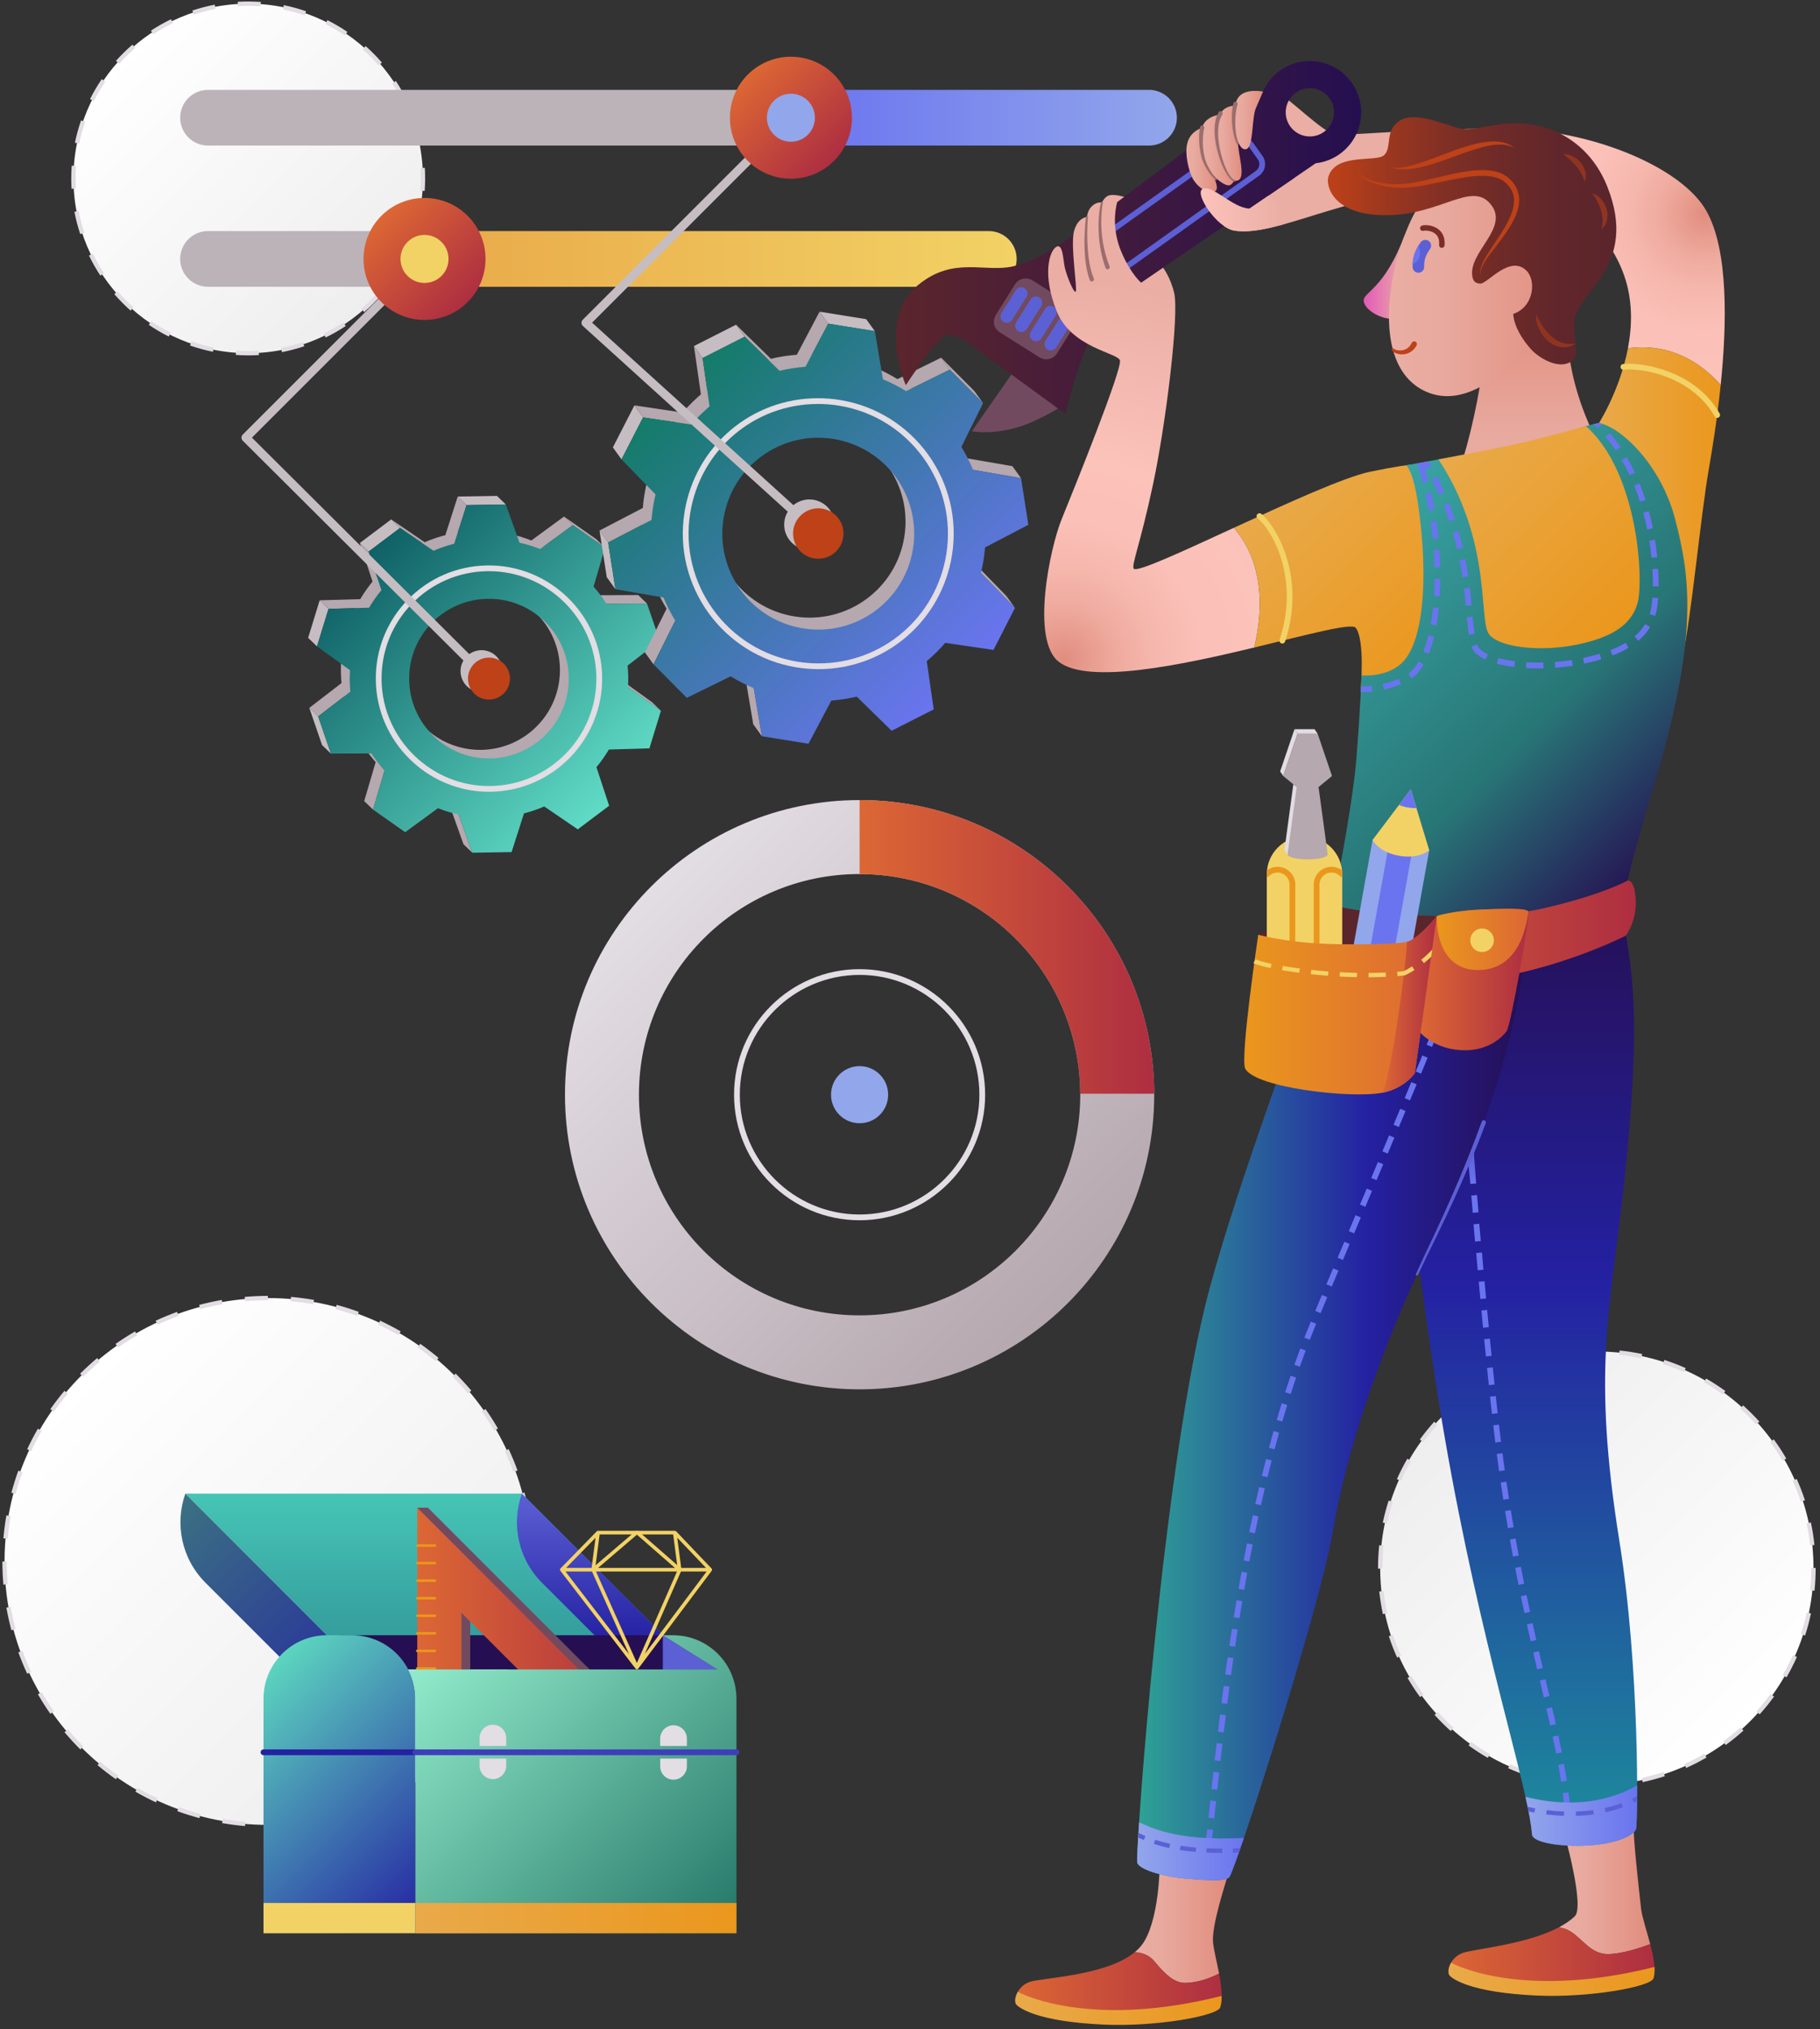 <svg width="287" height="320" viewBox="0 0 287 320" fill="none" xmlns="http://www.w3.org/2000/svg">
<rect x="0" y="0" width="287" height="320" fill="#333333" stroke="none"/>
<path d="M39.139 55.692C54.358 55.692 66.695 43.355 66.695 28.136C66.695 12.918 54.358 0.581 39.139 0.581C23.92 0.581 11.583 12.918 11.583 28.136C11.583 43.355 23.92 55.692 39.139 55.692Z" fill="url(#paint0_linear_643_4637)"/>
<path d="M39.167 56.038C38.509 56.038 37.843 56.015 37.186 55.968L37.235 55.288C38.414 55.372 39.614 55.379 40.793 55.308L40.834 55.988C40.279 56.022 39.723 56.038 39.167 56.038ZM44.453 55.529L44.323 54.86C45.488 54.633 46.637 54.331 47.762 53.954L47.979 54.6C46.825 54.986 45.647 55.297 44.453 55.529ZM33.573 55.472L33.505 55.458C32.308 55.211 31.129 54.887 29.974 54.488L30.198 53.844C31.32 54.232 32.466 54.547 33.629 54.788L33.706 54.804L33.573 55.472ZM51.353 53.219L51.055 52.605C52.122 52.085 53.154 51.495 54.145 50.841L54.52 51.409C53.505 52.08 52.447 52.685 51.353 53.219ZM26.613 53.071C25.525 52.525 24.473 51.907 23.466 51.223L23.849 50.659C24.832 51.327 25.857 51.929 26.919 52.462L26.613 53.071ZM57.427 49.205L56.98 48.69C57.878 47.911 58.723 47.076 59.512 46.188L60.022 46.641C59.213 47.551 58.346 48.407 57.427 49.205ZM20.588 48.978C19.68 48.167 18.825 47.298 18.03 46.377L18.546 45.931C19.322 46.83 20.156 47.678 21.042 48.469L20.588 48.978ZM62.26 43.758L61.696 43.377C62.361 42.392 62.961 41.365 63.491 40.302L64.101 40.606C63.557 41.696 62.942 42.749 62.26 43.758ZM15.832 43.466C15.163 42.449 14.561 41.389 14.03 40.295L14.643 39.997C15.162 41.066 15.749 42.099 16.402 43.091L15.832 43.466ZM65.511 37.243L64.866 37.021C65.245 35.917 65.554 34.79 65.791 33.647L65.802 33.589L66.471 33.724L66.458 33.786C66.216 34.957 65.899 36.112 65.511 37.243ZM12.656 36.917C12.272 35.763 11.964 34.584 11.734 33.39L12.404 33.261C12.628 34.427 12.928 35.576 13.303 36.702L12.656 36.917ZM66.969 30.11L66.289 30.061C66.374 28.877 66.382 27.689 66.312 26.503L66.992 26.462C67.065 27.677 67.057 28.896 66.969 30.11ZM11.284 29.77C11.253 29.235 11.237 28.7 11.237 28.165C11.237 27.488 11.262 26.8 11.312 26.121L11.992 26.171C11.943 26.835 11.919 27.5 11.918 28.165C11.918 28.683 11.934 29.21 11.964 29.73L11.284 29.77ZM65.867 22.972C65.641 21.807 65.339 20.658 64.963 19.532L65.61 19.316C65.996 20.47 66.305 21.648 66.537 22.842L65.867 22.972ZM12.487 22.626L11.815 22.51L11.82 22.489C12.065 21.304 12.386 20.136 12.78 18.992L13.425 19.214C13.04 20.33 12.727 21.47 12.487 22.626ZM63.618 16.239C63.098 15.172 62.509 14.139 61.855 13.148L62.424 12.773C63.094 13.789 63.698 14.847 64.231 15.941L63.618 16.239ZM14.805 15.934L14.195 15.629C14.741 14.54 15.357 13.488 16.041 12.48L16.605 12.863C15.938 13.846 15.337 14.872 14.805 15.934ZM59.706 10.311C58.928 9.413 58.093 8.566 57.206 7.777L57.659 7.267C58.569 8.077 59.425 8.944 60.221 9.865L59.706 10.311ZM18.793 10.054L18.284 9.601C19.093 8.692 19.962 7.837 20.883 7.041L21.328 7.556C20.43 8.333 19.583 9.167 18.793 10.054ZM54.396 5.591C53.412 4.926 52.386 4.325 51.323 3.793L51.628 3.183C52.717 3.728 53.77 4.344 54.779 5.027L54.396 5.591ZM24.167 5.41L23.792 4.84C24.809 4.171 25.867 3.568 26.962 3.036L27.26 3.649C26.192 4.169 25.159 4.757 24.167 5.41ZM48.042 2.416C46.932 2.034 45.798 1.723 44.648 1.485L44.746 0.809L44.785 0.817C45.964 1.061 47.126 1.38 48.264 1.772L48.042 2.416ZM30.554 2.306L30.338 1.659C31.493 1.275 32.671 0.966 33.865 0.735L33.995 1.405C32.829 1.63 31.68 1.931 30.554 2.306ZM41.084 0.988C39.899 0.902 38.711 0.893 37.525 0.962L37.485 0.282C38.7 0.211 39.919 0.22 41.133 0.308L41.084 0.988Z" fill="#E2DCE3"/>
<path d="M251.811 281.439C270.679 281.439 285.975 266.143 285.975 247.275C285.975 228.408 270.679 213.112 251.811 213.112C232.943 213.112 217.648 228.408 217.648 247.275C217.648 266.143 232.943 281.439 251.811 281.439Z" fill="url(#paint1_linear_643_4637)"/>
<path d="M251.87 281.78L251.869 281.098C253.049 281.096 254.229 281.033 255.403 280.909L255.475 281.587C254.277 281.713 253.074 281.777 251.87 281.78ZM248.264 281.6C247.066 281.477 245.875 281.292 244.696 281.045L244.836 280.378C245.992 280.62 247.159 280.801 248.333 280.921L248.264 281.6ZM259.04 281.021L258.898 280.354C260.052 280.107 261.193 279.801 262.316 279.435L262.527 280.083C261.382 280.456 260.218 280.769 259.04 281.021ZM241.205 280.119C240.059 279.748 238.933 279.318 237.832 278.83L238.108 278.207C239.187 278.686 240.291 279.107 241.414 279.47L241.205 280.119ZM265.896 278.783L265.618 278.161C266.695 277.678 267.746 277.14 268.767 276.548L269.11 277.137C268.068 277.741 266.995 278.291 265.896 278.783ZM234.612 277.194C233.568 276.592 232.556 275.937 231.581 275.23L231.981 274.678C232.937 275.371 233.929 276.013 234.952 276.603L234.612 277.194ZM272.132 275.163L271.73 274.613C272.684 273.917 273.6 273.171 274.477 272.38L274.934 272.886C274.04 273.693 273.105 274.453 272.132 275.163ZM228.772 272.961C227.876 272.156 227.022 271.306 226.214 270.413L226.72 269.955C227.512 270.831 228.349 271.665 229.228 272.453L228.772 272.961ZM277.483 270.329L276.977 269.874C277.766 268.996 278.508 268.077 279.202 267.121L279.754 267.521C279.047 268.496 278.289 269.434 277.483 270.329ZM223.935 267.612C223.224 266.64 222.565 265.631 221.96 264.59L222.549 264.248C223.143 265.268 223.789 266.257 224.485 267.211L223.935 267.612ZM281.72 264.492L281.13 264.151C281.72 263.128 282.255 262.075 282.735 260.996L283.358 261.273C282.869 262.374 282.322 263.448 281.72 264.492ZM220.312 261.378C219.819 260.279 219.385 259.155 219.01 258.01L219.658 257.798C220.026 258.92 220.452 260.022 220.935 261.1L220.312 261.378ZM284.649 257.9L284 257.69C284.363 256.567 284.667 255.425 284.91 254.269L285.577 254.41C285.329 255.589 285.019 256.753 284.649 257.9ZM218.07 254.524C217.818 253.346 217.628 252.156 217.501 250.958L218.179 250.886C218.304 252.06 218.49 253.226 218.736 254.381L218.07 254.524ZM286.133 250.842L285.455 250.773C285.574 249.617 285.634 248.441 285.634 247.276L286.315 247.237V247.276C286.315 248.464 286.254 249.664 286.133 250.842ZM217.989 247.353H217.307V247.275C217.307 246.074 217.37 244.861 217.493 243.67L218.171 243.74C218.05 244.915 217.989 246.094 217.989 247.275V247.353ZM285.447 243.703C285.324 242.529 285.139 241.363 284.894 240.208L285.561 240.066C285.811 241.244 286 242.434 286.125 243.632L285.447 243.703ZM218.72 240.245L218.054 240.104C218.303 238.925 218.614 237.761 218.986 236.615L219.634 236.825C219.27 237.948 218.965 239.09 218.72 240.245ZM283.977 236.79C283.611 235.667 283.186 234.564 282.704 233.486L283.327 233.209C283.818 234.308 284.251 235.433 284.624 236.578L283.977 236.79ZM220.903 233.52L220.281 233.243C220.771 232.143 221.319 231.069 221.922 230.026L222.512 230.367C221.921 231.389 221.384 232.442 220.903 233.52ZM281.093 230.337C280.501 229.316 279.856 228.326 279.16 227.372L279.711 226.971C280.421 227.944 281.079 228.954 281.683 229.995L281.093 230.337ZM224.442 227.399L223.891 226.998C224.6 226.025 225.359 225.088 226.165 224.193L226.671 224.649C225.881 225.527 225.137 226.445 224.442 227.399ZM276.929 224.624C276.138 223.748 275.301 222.913 274.424 222.123L274.88 221.617C275.775 222.422 276.628 223.274 277.435 224.168L276.929 224.624ZM229.174 222.145L228.718 221.639C229.613 220.833 230.549 220.074 231.522 219.364L231.923 219.916C230.969 220.611 230.052 221.355 229.174 222.145ZM271.673 219.895C270.717 219.202 269.726 218.558 268.704 217.967L269.045 217.377C270.088 217.979 271.099 218.636 272.073 219.344L271.673 219.895ZM234.889 217.985L234.547 217.394C235.589 216.791 236.663 216.243 237.762 215.752L238.04 216.375C236.962 216.856 235.91 217.393 234.889 217.985ZM265.55 216.36C264.471 215.88 263.368 215.457 262.244 215.093L262.455 214.444C263.601 214.815 264.727 215.247 265.827 215.737L265.55 216.36ZM241.343 215.104L241.133 214.456C242.278 214.084 243.442 213.772 244.62 213.522L244.762 214.188C243.607 214.434 242.466 214.739 241.343 215.104ZM258.823 214.181C257.668 213.938 256.501 213.755 255.327 213.634L255.397 212.956C256.591 213.079 257.791 213.267 258.965 213.514L258.823 214.181ZM248.258 213.638L248.187 212.96C249.385 212.836 250.588 212.773 251.792 212.772L251.793 213.453C250.612 213.454 249.422 213.516 248.258 213.638Z" fill="#E2DCE3"/>
<path d="M42.255 287.762C65.195 287.762 83.792 269.165 83.792 246.225C83.792 223.284 65.195 204.687 42.255 204.687C19.314 204.687 0.717 223.284 0.717 246.225C0.717 269.165 19.314 287.762 42.255 287.762Z" fill="url(#paint2_linear_643_4637)"/>
<path d="M42.292 288.103L42.291 287.422C43.487 287.42 44.695 287.367 45.882 287.262L45.942 287.941C44.728 288.048 43.51 288.102 42.292 288.103ZM38.642 287.948C37.428 287.843 36.219 287.686 35.019 287.477L35.137 286.805C36.317 287.011 37.506 287.166 38.7 287.269L38.642 287.948ZM49.564 287.464L49.445 286.793C50.626 286.584 51.797 286.325 52.955 286.015L53.131 286.673C51.954 286.988 50.764 287.252 49.564 287.464ZM31.452 286.693C30.274 286.38 29.111 286.015 27.966 285.601L28.198 284.96C29.325 285.368 30.469 285.726 31.627 286.035L31.452 286.693ZM56.615 285.575L56.382 284.934C57.508 284.523 58.616 284.064 59.702 283.557L59.991 284.175C58.886 284.69 57.76 285.157 56.615 285.575ZM24.59 284.207C23.485 283.694 22.404 283.132 21.348 282.523L21.689 281.933C22.727 282.531 23.791 283.084 24.877 283.59L24.59 284.207ZM63.23 282.484L62.889 281.893C63.926 281.292 64.936 280.646 65.917 279.956L66.309 280.514C65.312 281.215 64.285 281.872 63.23 282.484ZM18.268 280.562C17.27 279.863 16.304 279.121 15.371 278.339L15.809 277.817C16.727 278.587 17.677 279.316 18.659 280.004L18.268 280.562ZM69.204 278.283L68.765 277.762C69.672 276.997 70.546 276.194 71.385 275.355L71.652 275.571L71.874 275.831C71.019 276.686 70.128 277.504 69.204 278.283ZM12.679 275.875L12.638 275.833C11.778 274.973 10.955 274.076 10.172 273.146L10.694 272.707C11.465 273.624 12.276 274.508 13.124 275.355L12.679 275.875ZM74.361 273.117L73.839 272.679C74.609 271.762 75.339 270.811 76.026 269.83L76.585 270.221C75.885 271.218 75.144 272.185 74.361 273.117ZM7.944 270.249C7.243 269.251 6.587 268.223 5.977 267.168L6.568 266.827C7.168 267.865 7.813 268.876 8.502 269.858L7.944 270.249ZM78.547 267.142L77.956 266.801C78.555 265.763 79.108 264.7 79.614 263.614L80.232 263.901C79.718 265.006 79.156 266.087 78.547 267.142ZM4.289 263.927C3.774 262.823 3.308 261.696 2.892 260.551L3.533 260.318C3.942 261.445 4.401 262.553 4.907 263.64L4.289 263.927ZM81.626 260.526L80.986 260.293C81.394 259.166 81.753 258.022 82.061 256.864L82.72 257.04C82.406 258.217 82.041 259.38 81.626 260.526ZM1.796 257.065C1.482 255.888 1.219 254.697 1.009 253.497L1.68 253.379C1.888 254.56 2.146 255.731 2.455 256.889L1.796 257.065ZM83.505 253.472L82.833 253.355C83.04 252.174 83.194 250.985 83.298 249.791L83.977 249.849C83.872 251.063 83.715 252.272 83.505 253.472ZM0.535 249.875C0.429 248.661 0.377 247.444 0.376 246.225H1.058C1.058 247.419 1.11 248.627 1.214 249.815L0.535 249.875ZM83.451 246.2C83.45 245.002 83.398 243.804 83.293 242.61L83.972 242.55C84.078 243.758 84.132 244.986 84.133 246.199L83.451 246.2ZM1.214 242.634L0.535 242.575C0.641 241.361 0.799 240.153 1.009 238.952L1.68 239.07C1.474 240.251 1.318 241.44 1.214 242.634ZM82.825 239.046C82.617 237.866 82.358 236.695 82.048 235.537L82.707 235.361C83.021 236.538 83.284 237.728 83.496 238.928L82.825 239.046ZM2.455 235.562L1.796 235.386C2.111 234.209 2.476 233.046 2.892 231.901L3.532 232.134C3.124 233.26 2.764 234.404 2.455 235.562ZM80.968 232.109C80.558 230.982 80.099 229.875 79.592 228.788L80.21 228.5C80.725 229.604 81.192 230.73 81.609 231.875L80.968 232.109ZM4.906 228.814L4.288 228.526C4.803 227.421 5.365 226.34 5.975 225.286L6.565 225.627C5.966 226.664 5.412 227.728 4.906 228.814ZM77.93 225.602C77.329 224.564 76.683 223.554 75.993 222.573L76.552 222.181C77.252 223.178 77.909 224.205 78.52 225.26L77.93 225.602ZM8.497 222.599L7.939 222.208C8.639 221.211 9.381 220.246 10.165 219.314L10.686 219.752C9.916 220.669 9.185 221.619 8.497 222.599ZM73.8 219.724C73.033 218.813 72.227 217.936 71.385 217.094L71.85 216.595L71.872 216.617C72.726 217.471 73.543 218.361 74.322 219.284L73.8 219.724ZM13.125 217.094L12.625 216.63L12.662 216.595C13.514 215.742 14.402 214.927 15.324 214.151L15.763 214.672C14.85 215.441 13.969 216.249 13.125 217.094ZM68.719 214.649C67.802 213.878 66.851 213.148 65.871 212.46L66.262 211.902C67.259 212.601 68.225 213.344 69.157 214.127L68.719 214.649ZM18.612 212.479L18.22 211.921C19.218 211.22 20.245 210.564 21.3 209.953L21.642 210.544C20.604 211.144 19.593 211.79 18.612 212.479ZM62.842 210.529C61.804 209.93 60.741 209.377 59.655 208.871L59.943 208.253C61.047 208.768 62.128 209.33 63.183 209.939L62.842 210.529ZM24.829 208.883L24.541 208.265C25.645 207.75 26.772 207.284 27.917 206.867L28.15 207.508C27.023 207.917 25.915 208.376 24.829 208.883ZM56.335 207.498C55.208 207.09 54.065 206.731 52.907 206.422L53.082 205.763C54.259 206.077 55.422 206.442 56.567 206.858L56.335 207.498ZM31.578 206.429L31.402 205.77C32.58 205.456 33.77 205.193 34.97 204.982L35.088 205.653C33.907 205.861 32.736 206.119 31.578 206.429ZM49.397 205.649C48.216 205.442 47.027 205.287 45.833 205.183L45.892 204.505C47.099 204.609 48.318 204.769 49.514 204.978L49.397 205.649ZM38.652 205.185L38.592 204.506C39.806 204.4 41.024 204.347 42.242 204.346V205.028C41.05 205.028 39.842 205.081 38.652 205.185Z" fill="#E2DCE3"/>
<path d="M52.534 258.836L29.225 235.527H82.284L105.5 258.743L52.534 258.836Z" fill="url(#paint3_linear_643_4637)"/>
<path d="M82.29 235.533C80.611 240.28 81.669 245.78 85.468 249.578L94.651 258.761L105.5 258.742L82.29 235.533Z" fill="url(#paint4_linear_643_4637)"/>
<path d="M29.228 235.529C27.547 240.277 28.605 245.78 32.404 249.579L49.389 266.563C53.188 270.363 58.69 271.421 63.438 269.74L29.228 235.529Z" fill="url(#paint5_linear_643_4637)"/>
<path d="M113.13 263.254L104.522 257.858H53.565V259.959L56.859 263.254H113.13Z" fill="#250F52"/>
<path d="M65.502 304.849V267.862C65.502 262.338 61.023 257.858 55.497 257.858H51.556C46.031 257.858 41.551 262.337 41.551 267.862V304.849H65.502Z" fill="url(#paint6_linear_643_4637)"/>
<path d="M104.522 257.858V263.254H113.13L104.522 257.858Z" fill="#5C60D5"/>
<path d="M41.552 300.074H65.502V304.849H41.552V300.074Z" fill="#F2D265"/>
<path d="M65.502 276.767H41.552C41.432 276.767 41.316 276.719 41.231 276.634C41.145 276.549 41.098 276.433 41.098 276.313C41.098 276.192 41.145 276.077 41.231 275.991C41.316 275.906 41.432 275.858 41.552 275.858H65.502C65.623 275.858 65.738 275.906 65.824 275.991C65.909 276.077 65.957 276.192 65.957 276.313C65.957 276.433 65.909 276.549 65.824 276.634C65.738 276.719 65.623 276.767 65.502 276.767Z" fill="#2421A2"/>
<path d="M71.141 253.645H74.154V267.751H71.141V253.645ZM103.739 274.024L103.187 273.472H103.186L67.482 237.74H65.8L67.482 240.332L100.792 274.034C101.1 274.034 101.354 274.03 101.575 274.024H103.739Z" fill="#724A5F"/>
<path d="M88.594 260.559L65.8 237.74L65.8 274.024H102.083L88.594 260.559ZM72.762 267.063V254.313L85.498 267.063H72.762Z" fill="url(#paint7_linear_643_4637)"/>
<path d="M68.585 271.601H65.8C65.747 271.601 65.697 271.58 65.659 271.543C65.622 271.506 65.601 271.455 65.601 271.403C65.601 271.35 65.622 271.299 65.659 271.262C65.697 271.225 65.747 271.204 65.8 271.204H68.585C68.612 271.202 68.639 271.207 68.664 271.216C68.689 271.225 68.713 271.24 68.732 271.259C68.751 271.277 68.767 271.299 68.778 271.324C68.788 271.349 68.794 271.376 68.794 271.403C68.794 271.43 68.788 271.456 68.778 271.481C68.767 271.506 68.751 271.528 68.732 271.547C68.713 271.565 68.689 271.58 68.664 271.589C68.639 271.598 68.612 271.603 68.585 271.601ZM68.585 268.832H65.8C65.748 268.832 65.697 268.811 65.66 268.774C65.622 268.736 65.601 268.686 65.601 268.633C65.601 268.58 65.622 268.53 65.66 268.492C65.697 268.455 65.748 268.434 65.8 268.434H68.585C68.638 268.434 68.688 268.455 68.725 268.492C68.763 268.53 68.784 268.58 68.784 268.633C68.784 268.686 68.763 268.736 68.725 268.774C68.688 268.811 68.638 268.832 68.585 268.832ZM68.585 266.063H65.8C65.748 266.063 65.697 266.042 65.66 266.004C65.622 265.967 65.601 265.916 65.601 265.864C65.601 265.811 65.622 265.76 65.66 265.723C65.697 265.686 65.748 265.665 65.8 265.665H68.585C68.638 265.665 68.688 265.686 68.725 265.723C68.763 265.76 68.784 265.811 68.784 265.864C68.784 265.916 68.763 265.967 68.725 266.004C68.688 266.042 68.638 266.063 68.585 266.063ZM68.585 263.294H65.8C65.747 263.294 65.697 263.273 65.659 263.235C65.622 263.198 65.601 263.147 65.601 263.095C65.601 263.042 65.622 262.991 65.659 262.954C65.697 262.917 65.747 262.896 65.8 262.896H68.585C68.638 262.896 68.688 262.917 68.725 262.954C68.763 262.991 68.784 263.042 68.784 263.095C68.784 263.147 68.763 263.198 68.725 263.235C68.688 263.273 68.638 263.294 68.585 263.294ZM68.585 260.525H65.8C65.748 260.525 65.697 260.504 65.66 260.467C65.622 260.43 65.601 260.379 65.601 260.326C65.601 260.273 65.622 260.223 65.66 260.185C65.697 260.148 65.748 260.127 65.8 260.127H68.585C68.638 260.127 68.688 260.148 68.725 260.185C68.763 260.223 68.784 260.273 68.784 260.326C68.784 260.379 68.763 260.43 68.725 260.467C68.688 260.504 68.638 260.525 68.585 260.525ZM68.585 257.755H65.8C65.774 257.755 65.748 257.75 65.724 257.74C65.7 257.73 65.678 257.716 65.66 257.697C65.641 257.679 65.626 257.657 65.616 257.633C65.606 257.608 65.601 257.582 65.601 257.556C65.601 257.53 65.606 257.504 65.616 257.48C65.626 257.456 65.641 257.434 65.66 257.416C65.678 257.397 65.7 257.382 65.724 257.372C65.748 257.362 65.774 257.357 65.8 257.357H68.585C68.638 257.357 68.688 257.378 68.725 257.416C68.763 257.453 68.784 257.504 68.784 257.556C68.784 257.609 68.763 257.66 68.725 257.697C68.688 257.734 68.638 257.755 68.585 257.755ZM68.585 254.986H65.8C65.748 254.986 65.697 254.965 65.66 254.927C65.623 254.89 65.602 254.84 65.602 254.787C65.602 254.734 65.623 254.684 65.66 254.647C65.697 254.609 65.748 254.588 65.8 254.588H68.585C68.637 254.588 68.688 254.609 68.725 254.647C68.762 254.684 68.783 254.734 68.783 254.787C68.783 254.84 68.762 254.89 68.725 254.927C68.688 254.965 68.637 254.986 68.585 254.986ZM68.585 252.217H65.8C65.748 252.217 65.697 252.196 65.66 252.158C65.623 252.121 65.602 252.071 65.602 252.018C65.602 251.965 65.623 251.915 65.66 251.877C65.697 251.84 65.748 251.819 65.8 251.819H68.585C68.637 251.819 68.688 251.84 68.725 251.877C68.763 251.915 68.784 251.965 68.784 252.018C68.784 252.071 68.763 252.121 68.725 252.158C68.688 252.196 68.637 252.217 68.585 252.217ZM68.585 249.448H65.8C65.748 249.448 65.697 249.427 65.66 249.389C65.623 249.352 65.602 249.302 65.602 249.249C65.602 249.196 65.623 249.146 65.66 249.108C65.697 249.071 65.748 249.05 65.8 249.05H68.585C68.637 249.05 68.688 249.071 68.725 249.108C68.763 249.146 68.784 249.196 68.784 249.249C68.784 249.302 68.763 249.352 68.725 249.389C68.688 249.427 68.637 249.448 68.585 249.448ZM68.585 246.678H65.8C65.748 246.678 65.697 246.657 65.66 246.62C65.623 246.583 65.602 246.532 65.602 246.48C65.602 246.427 65.623 246.376 65.66 246.339C65.697 246.302 65.748 246.281 65.8 246.281H68.585C68.612 246.279 68.638 246.284 68.664 246.293C68.689 246.302 68.712 246.317 68.732 246.335C68.751 246.354 68.767 246.376 68.777 246.401C68.788 246.426 68.793 246.453 68.793 246.48C68.793 246.506 68.788 246.533 68.777 246.558C68.767 246.583 68.751 246.605 68.732 246.624C68.712 246.642 68.689 246.657 68.664 246.666C68.638 246.675 68.612 246.68 68.585 246.678ZM68.585 243.909H65.8C65.748 243.909 65.697 243.888 65.66 243.851C65.623 243.814 65.602 243.763 65.602 243.711C65.602 243.658 65.623 243.607 65.66 243.57C65.697 243.533 65.748 243.512 65.8 243.512H68.585C68.637 243.512 68.688 243.533 68.725 243.57C68.763 243.607 68.784 243.658 68.784 243.711C68.784 243.763 68.763 243.814 68.725 243.851C68.688 243.888 68.637 243.909 68.585 243.909Z" fill="#EA971D"/>
<path d="M106.128 257.858H104.522L113.13 263.254H64.376C65.118 264.677 65.504 266.258 65.502 267.862V304.849H116.132V267.862C116.132 262.338 111.653 257.858 106.128 257.858Z" fill="url(#paint8_linear_643_4637)"/>
<path d="M116.132 276.767H65.502C65.382 276.767 65.266 276.719 65.181 276.634C65.096 276.549 65.048 276.433 65.048 276.313C65.048 276.192 65.096 276.077 65.181 275.991C65.266 275.906 65.382 275.858 65.502 275.858H116.132C116.253 275.858 116.368 275.906 116.454 275.991C116.539 276.077 116.587 276.192 116.587 276.313C116.587 276.433 116.539 276.549 116.454 276.634C116.368 276.719 116.253 276.767 116.132 276.767Z" fill="#3E3EBA"/>
<path d="M75.62 278.444C75.62 278.72 75.675 278.993 75.78 279.249C75.886 279.504 76.041 279.736 76.236 279.931C76.432 280.126 76.664 280.281 76.919 280.387C77.174 280.492 77.448 280.547 77.724 280.547C78 280.547 78.274 280.492 78.529 280.387C78.784 280.281 79.016 280.126 79.211 279.931C79.407 279.736 79.561 279.504 79.667 279.248C79.773 278.993 79.827 278.72 79.827 278.444V277.306H75.62V278.444ZM79.827 274.069C79.827 273.511 79.606 272.976 79.211 272.582C78.817 272.187 78.282 271.966 77.724 271.966C77.166 271.966 76.631 272.187 76.236 272.582C75.842 272.976 75.62 273.511 75.62 274.069V275.32H79.827V274.069ZM108.313 274.154C108.313 273.596 108.091 273.061 107.697 272.667C107.302 272.272 106.767 272.051 106.209 272.051C105.652 272.051 105.117 272.272 104.722 272.667C104.328 273.061 104.106 273.596 104.106 274.154V275.32H108.313V274.154ZM104.106 278.529C104.106 279.691 105.047 280.632 106.209 280.632C107.371 280.632 108.313 279.691 108.313 278.529V277.306H104.106V278.529Z" fill="#E3DDE4"/>
<path d="M65.502 300.074H116.132V304.849H65.502V300.074Z" fill="url(#paint9_linear_643_4637)"/>
<path d="M112.28 247.487C112.28 247.483 112.281 247.479 112.28 247.475C112.275 247.448 112.267 247.422 112.254 247.398C112.253 247.394 112.249 247.39 112.246 247.386C112.235 247.366 112.222 247.348 112.207 247.331L112.205 247.33L106.63 241.477C106.59 241.438 106.54 241.412 106.486 241.401C106.48 241.4 106.475 241.4 106.47 241.398C106.454 241.395 106.44 241.388 106.424 241.388L100.588 241.387C100.544 241.359 100.492 241.344 100.439 241.344C100.386 241.344 100.335 241.358 100.29 241.386L94.308 241.385C94.296 241.385 94.284 241.391 94.271 241.393C94.252 241.396 94.233 241.399 94.215 241.404C94.198 241.41 94.184 241.419 94.168 241.428C94.151 241.437 94.135 241.448 94.121 241.46C94.115 241.465 94.109 241.467 94.104 241.471L88.389 247.321C88.388 247.323 88.388 247.325 88.386 247.326C88.376 247.337 88.367 247.352 88.358 247.365C88.352 247.375 88.344 247.383 88.338 247.393L88.337 247.395C88.33 247.41 88.328 247.425 88.323 247.439C88.32 247.45 88.314 247.459 88.313 247.47C88.309 247.495 88.307 247.52 88.31 247.545C88.311 247.555 88.314 247.565 88.316 247.575C88.32 247.593 88.323 247.611 88.33 247.628L88.33 247.632C88.333 247.64 88.34 247.645 88.343 247.653C88.351 247.667 88.358 247.682 88.368 247.695L100.209 263.111C100.211 263.114 100.214 263.115 100.216 263.117C100.237 263.144 100.263 263.166 100.292 263.184C100.318 263.198 100.347 263.209 100.377 263.214C100.397 263.219 100.417 263.223 100.437 263.222L100.44 263.221C100.479 263.22 100.516 263.211 100.551 263.195C100.558 263.191 100.564 263.189 100.571 263.185C100.605 263.167 100.635 263.142 100.658 263.112C100.659 263.111 100.662 263.11 100.663 263.108L112.227 247.698C112.239 247.683 112.246 247.666 112.254 247.65C112.256 247.646 112.259 247.642 112.261 247.639L112.262 247.636C112.271 247.614 112.277 247.592 112.28 247.568C112.28 247.564 112.283 247.56 112.283 247.557C112.285 247.534 112.284 247.51 112.28 247.487ZM111.333 247.24L107.421 247.24L106.798 242.48L111.333 247.24ZM106.154 241.959L106.785 246.789L101.255 241.958L106.154 241.959ZM100.438 242.002L106.434 247.24L94.314 247.237L100.438 242.002ZM94.559 241.957L99.611 241.958L93.921 246.822L94.559 241.957ZM93.915 242.483L93.291 247.236L89.272 247.236L93.915 242.483ZM89.173 247.807L93.356 247.808L99.186 260.842L89.173 247.807ZM100.433 262.231L93.982 247.808L106.758 247.81L100.433 262.231ZM101.686 260.794L107.381 247.81L111.428 247.811L101.686 260.794Z" fill="#F2D265"/>
<path d="M135.552 177.124C138.039 177.124 140.056 175.108 140.056 172.62C140.056 170.132 138.039 168.115 135.552 168.115C133.064 168.115 131.047 170.132 131.047 172.62C131.047 175.108 133.064 177.124 135.552 177.124Z" fill="#92A6EB"/>
<path d="M135.551 192.419C124.634 192.419 115.753 183.536 115.753 172.619C115.753 161.703 124.634 152.821 135.551 152.821C146.468 152.821 155.35 161.703 155.35 172.619C155.35 183.536 146.468 192.419 135.551 192.419ZM135.551 153.73C125.136 153.73 116.662 162.204 116.662 172.619C116.662 183.036 125.136 191.51 135.551 191.51C145.967 191.51 154.441 183.036 154.441 172.619C154.441 162.204 145.967 153.73 135.551 153.73Z" fill="#E3DDE4"/>
<path d="M135.551 126.161C109.892 126.161 89.092 146.961 89.092 172.62C89.092 198.278 109.892 219.079 135.551 219.079C161.209 219.079 182.01 198.278 182.01 172.62C182.01 146.961 161.21 126.161 135.551 126.161ZM135.551 207.415C116.334 207.415 100.756 191.836 100.756 172.62C100.756 153.403 116.334 137.825 135.551 137.825C154.768 137.825 170.346 153.403 170.346 172.62C170.346 191.836 154.768 207.415 135.551 207.415Z" fill="url(#paint10_linear_643_4637)"/>
<path d="M135.551 126.161V137.825C154.717 137.825 170.26 153.321 170.342 172.468H182.008C181.927 146.879 161.159 126.161 135.551 126.161Z" fill="url(#paint11_linear_643_4637)"/>
<path d="M65.359 36.438H32.847C32.266 36.432 31.69 36.541 31.152 36.759C30.614 36.977 30.124 37.3 29.712 37.709C29.299 38.117 28.971 38.603 28.748 39.139C28.524 39.675 28.409 40.25 28.409 40.831C28.409 41.411 28.524 41.986 28.748 42.522C28.971 43.058 29.299 43.544 29.712 43.953C30.124 44.361 30.614 44.684 31.152 44.902C31.69 45.12 32.266 45.23 32.847 45.224H65.359V36.438Z" fill="#BCB3B8"/>
<path d="M155.925 36.438H68.577V45.224H155.925C158.351 45.224 160.318 43.257 160.318 40.831C160.318 38.405 158.351 36.438 155.925 36.438Z" fill="url(#paint12_linear_643_4637)"/>
<path d="M123.13 14.17H32.847C32.266 14.164 31.69 14.273 31.152 14.492C30.614 14.71 30.124 15.032 29.712 15.441C29.299 15.849 28.971 16.335 28.748 16.871C28.524 17.407 28.409 17.982 28.409 18.563C28.409 19.144 28.524 19.718 28.748 20.254C28.971 20.79 29.299 21.276 29.712 21.685C30.124 22.093 30.614 22.416 31.152 22.634C31.69 22.852 32.266 22.962 32.847 22.956H123.13V14.17Z" fill="#BCB3B8"/>
<path d="M181.147 14.17H126.349V22.956H181.147C181.728 22.962 182.304 22.852 182.842 22.634C183.38 22.416 183.869 22.093 184.282 21.685C184.695 21.276 185.022 20.79 185.246 20.254C185.47 19.718 185.585 19.144 185.585 18.563C185.585 17.982 185.47 17.407 185.246 16.871C185.022 16.335 184.695 15.849 184.282 15.441C183.869 15.032 183.38 14.71 182.842 14.492C182.304 14.273 181.728 14.164 181.147 14.17Z" fill="url(#paint13_linear_643_4637)"/>
<path d="M75.351 83.7C63.214 83.9 53.555 93.884 53.755 106.021C53.955 118.158 63.939 127.817 76.076 127.617C88.213 127.417 97.872 117.433 97.672 105.296C97.472 93.159 87.489 83.501 75.351 83.7ZM75.921 118.242C68.966 118.357 63.245 112.822 63.13 105.867C63.016 98.912 68.551 93.191 75.506 93.076C82.461 92.962 88.182 98.496 88.297 105.451C88.412 112.406 82.876 118.127 75.921 118.242Z" fill="#B5A8AE"/>
<path d="M78.372 78.199L79.765 79.547L73.572 79.649L72.179 78.301L78.372 78.199Z" fill="#C6BDC2"/>
<path d="M88.941 81.452L90.334 82.8L95.404 86.359L94.01 85.011L88.941 81.452ZM100.634 93.831L102.027 95.178L94.955 95.212L93.562 93.863L100.634 93.831ZM102.828 110.732L104.221 112.08L98.479 107.951L97.086 106.603L102.828 110.732ZM73.084 133.119L74.477 134.466L72.097 127.806L70.705 126.458L73.084 133.119ZM57.432 126.321L58.825 127.668L60.818 120.883L59.425 119.535L57.432 126.321ZM50.17 112.972L48.776 111.624L54.378 107.308L55.772 108.656L50.17 112.972Z" fill="#B5A8AE"/>
<path d="M52.176 118.832L50.784 117.484L48.776 111.624L50.17 112.972L52.176 118.832ZM48.592 100.58L49.985 101.928L51.805 96.007L50.411 94.659L48.592 100.58Z" fill="#C6BDC2"/>
<path d="M57.481 94.459L58.874 95.807L51.805 96.007L50.411 94.659L57.481 94.459Z" fill="#B5A8AE"/>
<path d="M56.741 85.626L58.134 86.973L63.083 83.249L61.69 81.901L56.741 85.626Z" fill="#C6BDC2"/>
<path d="M60.348 93.69L58.956 92.342L56.741 85.626L58.134 86.973L60.348 93.69ZM61.69 81.901L63.083 83.249L68.923 87.238L67.53 85.89L61.69 81.901ZM70.021 85.036L71.415 86.384L73.572 79.649L72.179 78.301L70.021 85.036ZM83.235 85.631L84.628 86.978L90.334 82.8L88.941 81.452L83.235 85.631Z" fill="#B5A8AE"/>
<path d="M102.409 118.003L104.221 112.08L99.022 108.34C99.056 107.78 99.075 107.215 99.066 106.644C99.055 106.08 99.021 105.516 98.967 104.955L104.041 101.035L102.027 95.178L95.636 95.207C95.028 94.255 94.347 93.352 93.6 92.504L95.404 86.358L90.334 82.799L85.178 86.575C84.12 86.158 83.031 85.825 81.92 85.578L79.766 79.546L73.573 79.648L71.621 85.74C70.507 86.025 69.418 86.397 68.363 86.854L63.084 83.248L58.135 86.972L60.142 93.06C59.425 93.93 58.775 94.855 58.2 95.825L51.806 96.006L49.986 101.927L55.193 105.681C55.157 106.242 55.143 106.805 55.15 107.368C55.16 107.938 55.197 108.5 55.249 109.058L50.171 112.97L52.178 118.831L58.583 118.809C59.195 119.765 59.88 120.673 60.631 121.524L58.827 127.667L63.896 131.227L69.061 127.444C70.122 127.861 71.214 128.194 72.327 128.44L74.479 134.465L80.672 134.363L82.627 128.263C83.719 127.982 84.787 127.616 85.823 127.169L91.108 130.778L96.057 127.053L94.052 120.977C94.777 120.101 95.433 119.169 96.014 118.191L102.409 118.003ZM64.524 107.215C64.409 100.259 69.944 94.538 76.899 94.424C83.854 94.309 89.575 99.844 89.69 106.799C89.805 113.754 84.27 119.475 77.315 119.59C70.359 119.705 64.638 114.17 64.524 107.215Z" fill="url(#paint14_linear_643_4637)"/>
<path d="M77.101 124.854C67.424 124.854 59.422 116.98 59.262 107.301C59.184 102.531 60.965 98.018 64.278 94.594C67.591 91.17 72.043 89.241 76.813 89.162C86.64 89.003 94.791 96.933 94.953 106.712C95.115 116.552 87.242 124.689 77.402 124.852C77.301 124.853 77.201 124.854 77.101 124.854ZM77.114 90.069C77.019 90.069 76.923 90.07 76.828 90.071C72.3 90.145 68.075 91.976 64.931 95.226C61.787 98.476 60.097 102.759 60.171 107.286C60.324 116.567 68.084 124.109 77.387 123.942C86.725 123.788 94.197 116.066 94.043 106.727C93.891 97.541 86.297 90.069 77.114 90.069Z" fill="#E3DDE4"/>
<path d="M72.624 105.887C72.631 106.322 72.724 106.751 72.897 107.149C73.07 107.548 73.319 107.909 73.632 108.211C73.944 108.513 74.313 108.751 74.717 108.91C75.121 109.07 75.553 109.148 75.987 109.141C76.422 109.134 76.851 109.041 77.249 108.868C77.648 108.696 78.009 108.446 78.311 108.134C78.613 107.821 78.851 107.453 79.01 107.048C79.17 106.644 79.248 106.213 79.241 105.778C79.234 105.344 79.141 104.915 78.969 104.516C78.796 104.117 78.546 103.757 78.234 103.454C77.921 103.152 77.553 102.914 77.148 102.755C76.744 102.595 76.312 102.517 75.878 102.524C75.443 102.531 75.014 102.624 74.616 102.797C74.217 102.97 73.856 103.219 73.554 103.532C73.252 103.844 73.014 104.213 72.855 104.617C72.695 105.021 72.617 105.453 72.624 105.887Z" fill="#C6BDC2"/>
<path d="M77.004 107.786C76.83 107.786 76.656 107.719 76.522 107.587L38.28 69.495C38.216 69.432 38.166 69.357 38.131 69.274C38.097 69.191 38.079 69.103 38.079 69.013C38.079 68.923 38.096 68.835 38.131 68.752C38.165 68.669 38.215 68.594 38.279 68.53L66.461 40.349C66.523 40.284 66.599 40.232 66.682 40.196C66.765 40.16 66.855 40.141 66.945 40.141C67.035 40.14 67.125 40.157 67.209 40.191C67.293 40.226 67.369 40.276 67.433 40.34C67.497 40.404 67.547 40.48 67.582 40.564C67.616 40.648 67.633 40.738 67.632 40.828C67.632 40.919 67.613 41.008 67.577 41.091C67.541 41.175 67.49 41.25 67.424 41.313L39.726 69.011L77.484 106.621C77.58 106.716 77.645 106.837 77.672 106.97C77.698 107.102 77.685 107.239 77.634 107.364C77.582 107.489 77.495 107.595 77.383 107.67C77.27 107.745 77.139 107.786 77.004 107.786Z" fill="#C6BDC2"/>
<path d="M66.943 50.45C72.255 50.45 76.562 46.143 76.562 40.831C76.562 35.518 72.255 31.212 66.943 31.212C61.63 31.212 57.324 35.518 57.324 40.831C57.324 46.143 61.63 50.45 66.943 50.45Z" fill="url(#paint15_linear_643_4637)"/>
<path d="M73.799 107.061C73.805 107.496 73.898 107.925 74.071 108.323C74.244 108.722 74.493 109.083 74.806 109.385C75.118 109.687 75.487 109.925 75.891 110.084C76.295 110.244 76.727 110.322 77.162 110.315C77.596 110.308 78.025 110.215 78.423 110.042C78.822 109.869 79.183 109.62 79.485 109.307C79.787 108.995 80.025 108.626 80.184 108.222C80.344 107.818 80.422 107.387 80.415 106.952C80.408 106.518 80.315 106.089 80.143 105.69C79.97 105.291 79.72 104.93 79.408 104.628C79.096 104.326 78.727 104.088 78.322 103.929C77.918 103.769 77.487 103.691 77.052 103.698C76.618 103.705 76.189 103.798 75.79 103.971C75.391 104.144 75.031 104.393 74.728 104.706C74.426 105.018 74.189 105.387 74.029 105.791C73.87 106.195 73.791 106.627 73.799 107.061Z" fill="#BE4118"/>
<path d="M66.943 44.618C69.034 44.618 70.73 42.922 70.73 40.831C70.73 38.739 69.034 37.044 66.943 37.044C64.851 37.044 63.156 38.739 63.156 40.831C63.156 42.922 64.851 44.618 66.943 44.618Z" fill="#F2D265"/>
<path d="M131.86 56.205C117.455 53.889 103.925 63.671 101.608 78.075C99.292 92.48 109.074 106.01 123.479 108.327C137.883 110.643 151.414 100.861 153.73 86.457C156.047 72.052 146.264 58.522 131.86 56.205ZM125.268 97.2C117.013 95.873 111.407 88.12 112.735 79.865C114.062 71.61 121.816 66.005 130.071 67.332C138.325 68.659 143.93 76.413 142.603 84.668C141.276 92.922 133.523 98.527 125.268 97.2Z" fill="#B5A8AE"/>
<path d="M136.592 50.331L137.957 52.219L130.606 51.037L129.242 49.149L136.592 50.331Z" fill="#C6BDC2"/>
<path d="M148.414 56.403L149.779 58.291L155.029 63.569L153.664 61.681L148.414 56.403ZM159.647 73.511L161.011 75.4L152.636 73.95L151.271 72.063L159.647 73.511ZM158.687 93.974L160.053 95.862L154.127 89.767L152.762 87.879L158.687 93.974ZM118.78 114.207L120.145 116.096L118.731 107.713L117.366 105.826L118.78 114.207ZM101.689 102.87L103.054 104.758L106.839 97.147L105.475 95.26L101.689 102.87ZM95.903 85.546L94.538 83.658L102.075 79.729L103.44 81.617L95.903 85.546Z" fill="#B5A8AE"/>
<path d="M97.045 92.903L95.68 91.015L94.538 83.658L95.903 85.546L97.045 92.903ZM96.643 70.551L98.008 72.439L101.407 65.815L100.041 63.927L96.643 70.551Z" fill="#C6BDC2"/>
<path d="M108.449 65.176L109.814 67.065L101.406 65.815L100.041 63.927L108.449 65.176Z" fill="#B5A8AE"/>
<path d="M109.431 54.568L110.797 56.456L117.437 53.09L116.072 51.203L109.431 54.568Z" fill="#C6BDC2"/>
<path d="M112.004 64.87L110.639 62.982L109.431 54.568L110.797 56.456L112.004 64.87ZM116.072 51.203L117.437 53.09L123.508 59.039L122.144 57.151L116.072 51.203ZM125.271 56.665L126.636 58.553L130.606 51.037L129.242 49.149L125.271 56.665ZM140.783 60.148L142.148 62.036L149.779 58.291L148.414 56.403L140.783 60.148Z" fill="#B5A8AE"/>
<path d="M155.095 88.345C155.203 87.669 155.277 86.996 155.333 86.326L162.162 82.755L161.011 75.4L153.442 74.09C152.923 72.836 152.307 71.623 151.601 70.463L155.029 63.569L149.778 58.292L142.882 61.676C141.718 60.96 140.499 60.336 139.237 59.81L137.956 52.219L130.606 51.037L127.015 57.836C125.637 57.938 124.27 58.15 122.925 58.469L117.436 53.091L110.796 56.457L111.891 64.083C110.859 64.962 109.896 65.919 109.011 66.946L101.406 65.816L98.007 72.44L103.379 77.977C103.218 78.634 103.083 79.297 102.973 79.965C102.868 80.635 102.788 81.309 102.734 81.986L95.902 85.547L97.045 92.904L104.628 94.225C105.151 95.486 105.77 96.704 106.481 97.87L103.053 104.759L108.303 110.038L115.211 106.649C116.378 107.365 117.6 107.989 118.865 108.514L120.144 116.096L127.494 117.278L131.09 110.471C132.442 110.368 133.783 110.161 135.103 109.85L140.598 115.231L147.237 111.864L146.144 104.253C147.186 103.368 148.158 102.404 149.051 101.369L156.66 102.49L160.051 95.863L154.685 90.344C154.847 89.683 154.984 89.016 155.095 88.345ZM114.1 81.753C115.427 73.498 123.181 67.893 131.435 69.22C139.69 70.547 145.295 78.301 143.968 86.555C142.64 94.81 134.887 100.415 126.632 99.088C118.378 97.76 112.772 90.007 114.1 81.753Z" fill="url(#paint16_linear_643_4637)"/>
<path d="M129.066 105.517C127.928 105.517 126.776 105.424 125.643 105.242C114.015 103.373 106.076 92.392 107.945 80.763C109.62 70.35 118.475 62.792 129.001 62.792C130.14 62.792 131.292 62.885 132.425 63.066C144.053 64.936 151.992 75.917 150.122 87.545C148.447 97.959 139.592 105.517 129.066 105.517ZM129.001 63.7C118.924 63.7 110.446 70.937 108.843 80.907C107.053 92.041 114.654 102.554 125.787 104.345C126.873 104.519 127.976 104.608 129.066 104.608C139.143 104.608 147.621 97.371 149.224 87.401C151.014 76.268 143.413 65.754 132.28 63.964C131.196 63.789 130.1 63.701 129.001 63.7Z" fill="#E3DDE4"/>
<path d="M127.636 86.707C129.832 86.707 131.612 84.926 131.612 82.73C131.612 80.534 129.832 78.754 127.636 78.754C125.44 78.754 123.66 80.534 123.66 82.73C123.66 84.926 125.44 86.707 127.636 86.707Z" fill="#C6BDC2"/>
<path d="M129.037 84.813C128.874 84.813 128.71 84.755 128.579 84.636L91.921 51.409C91.852 51.347 91.797 51.272 91.759 51.188C91.721 51.104 91.7 51.013 91.697 50.921C91.695 50.828 91.712 50.736 91.746 50.651C91.78 50.565 91.831 50.487 91.897 50.422L124.238 18.081C124.301 18.015 124.376 17.963 124.459 17.928C124.543 17.892 124.632 17.873 124.723 17.872C124.813 17.872 124.903 17.889 124.987 17.923C125.07 17.957 125.146 18.008 125.211 18.072C125.275 18.136 125.325 18.212 125.359 18.296C125.394 18.38 125.411 18.47 125.41 18.56C125.409 18.651 125.391 18.74 125.355 18.823C125.319 18.906 125.267 18.982 125.202 19.044L93.367 50.88L129.495 83.626C129.597 83.718 129.669 83.84 129.701 83.974C129.733 84.108 129.723 84.248 129.674 84.377C129.624 84.505 129.537 84.616 129.423 84.694C129.309 84.771 129.175 84.813 129.037 84.813Z" fill="#C6BDC2"/>
<path d="M124.72 28.182C130.033 28.182 134.34 23.876 134.34 18.563C134.34 13.251 130.033 8.944 124.72 8.944C119.408 8.944 115.101 13.251 115.101 18.563C115.101 23.876 119.408 28.182 124.72 28.182Z" fill="url(#paint17_linear_643_4637)"/>
<path d="M129.037 88.108C131.234 88.108 133.014 86.327 133.014 84.131C133.014 81.935 131.234 80.155 129.037 80.155C126.841 80.155 125.061 81.935 125.061 84.131C125.061 86.327 126.841 88.108 129.037 88.108Z" fill="#BE4118"/>
<path d="M124.72 22.35C126.812 22.35 128.507 20.655 128.507 18.563C128.507 16.472 126.812 14.776 124.72 14.776C122.629 14.776 120.933 16.472 120.933 18.563C120.933 20.655 122.629 22.35 124.72 22.35Z" fill="#92A6EB"/>
<path d="M253.478 308.131C255.65 308.141 258.467 307.227 260.227 306.563C259.665 304.427 258.938 302.289 258.781 300.924C258.478 298.274 257.584 290.13 257.648 288.693L246.587 288.764C246.587 288.764 249.957 300.621 248.331 302.175C247.644 302.832 246.789 303.407 245.829 303.913C246.444 304 247.05 304.196 247.626 304.547C249.502 305.692 250.866 308.12 253.478 308.131Z" fill="url(#paint18_linear_643_4637)"/>
<path d="M228.563 311.037C229.018 311.567 231.809 313.738 242.348 314.218C250.68 314.597 260.374 312.825 260.753 311.491C260.818 311.262 260.861 311.469 260.885 311.206C261.006 309.909 260.667 308.236 260.227 306.563C258.467 307.227 255.65 308.141 253.478 308.131C250.866 308.12 249.502 305.692 247.626 304.547C247.077 304.214 246.465 303.998 245.829 303.912C240.671 306.629 232.467 307.339 230.722 307.932C230.18 308.113 229.692 308.426 229.302 308.843C228.912 309.261 228.632 309.769 228.487 310.321C228.355 310.843 228.393 310.838 228.563 311.037Z" fill="url(#paint19_linear_643_4637)"/>
<path d="M218.982 144.113C218.26 150.352 222.047 193.221 227.803 226.547C233.56 259.873 240.944 281.383 241.588 289.26C241.705 290.684 246.889 291.363 251.453 290.927C255.316 290.557 257.686 289.33 257.989 288.421C258.291 287.512 258.608 263.293 255.373 243.059C251.056 216.057 253.872 206.71 255.988 187.539C258.705 162.925 257.797 153.988 255.714 143.914C254.129 136.248 244.927 142.835 237.348 143.304C229.768 143.773 218.982 144.113 218.982 144.113Z" fill="url(#paint20_linear_643_4637)"/>
<path d="M231.867 186.698L231.572 183.564L232.395 181.548L232.774 186.625L231.867 186.698Z" fill="url(#paint21_linear_643_4637)"/>
<path d="M246.72 285.441C246.642 284.543 246.545 283.646 246.43 282.751L247.331 282.636C247.45 283.564 247.549 284.481 247.625 285.363L246.72 285.441ZM246.179 280.963C246.042 280.069 245.893 279.178 245.731 278.289L246.626 278.126C246.794 279.055 246.946 279.963 247.078 280.826L246.179 280.963ZM245.394 276.51C245.222 275.638 245.039 274.752 244.845 273.85L245.733 273.659C245.925 274.549 246.109 275.441 246.286 276.335L245.394 276.51ZM244.457 272.079C244.263 271.21 244.062 270.327 243.853 269.424L244.739 269.22C244.948 270.124 245.15 271.01 245.344 271.88L244.457 272.079ZM243.712 264.802L244.335 267.455L243.45 267.662L242.827 265.01L243.712 264.802ZM242.404 263.234C242.201 262.367 241.994 261.482 241.786 260.578L242.671 260.374C242.88 261.277 243.086 262.161 243.289 263.027L242.404 263.234ZM241.379 258.806C241.181 257.937 240.982 257.05 240.782 256.144L241.669 255.948C241.869 256.852 242.068 257.737 242.266 258.605L241.379 258.806ZM240.393 254.368C240.205 253.495 240.016 252.605 239.827 251.698L240.717 251.512C240.905 252.418 241.093 253.305 241.282 254.175L240.393 254.368ZM239.461 249.915C239.284 249.039 239.107 248.147 238.932 247.237L239.824 247.065C239.999 247.972 240.175 248.861 240.352 249.734L239.461 249.915ZM238.591 245.449C238.424 244.555 238.261 243.66 238.102 242.764L238.997 242.605C239.159 243.514 239.321 244.406 239.485 245.283L238.591 245.449ZM237.791 240.971C237.639 240.089 237.49 239.191 237.343 238.277L238.24 238.133C238.387 239.043 238.536 239.938 238.686 240.817L237.791 240.971ZM237.057 236.48C236.918 235.581 236.782 234.681 236.651 233.781L237.55 233.649C237.683 234.561 237.818 235.458 237.956 236.341L237.057 236.48ZM236.394 231.979C236.268 231.078 236.146 230.176 236.028 229.274L236.929 229.156C237.049 230.069 237.17 230.968 237.293 231.853L236.394 231.979ZM235.798 227.469C235.686 226.566 235.577 225.662 235.473 224.758L236.375 224.654C236.481 225.568 236.589 226.468 236.7 227.356L235.798 227.469ZM235.267 222.95C235.169 222.07 235.069 221.164 234.97 220.234L235.873 220.137C235.973 221.066 236.072 221.971 236.171 222.849L235.267 222.95ZM234.777 218.424C234.684 217.537 234.59 216.631 234.495 215.707L235.4 215.615C235.494 216.537 235.588 217.443 235.681 218.329L234.777 218.424ZM234.312 213.896C234.222 213.004 234.132 212.097 234.043 211.178L234.947 211.091C235.037 212.009 235.127 212.915 235.216 213.806L234.312 213.896ZM233.867 209.367C233.781 208.47 233.695 207.564 233.608 206.649L234.513 206.563C234.599 207.478 234.685 208.384 234.772 209.28L233.867 209.367ZM233.439 204.837C233.355 203.938 233.273 203.03 233.189 202.118L234.095 202.036C234.178 202.948 234.261 203.854 234.344 204.753L233.439 204.837ZM233.026 200.305C232.945 199.403 232.865 198.496 232.785 197.586L233.69 197.506C233.77 198.416 233.851 199.322 233.931 200.224L233.026 200.305ZM233.274 192.978L233.507 195.699L232.602 195.776L232.369 193.056L233.274 192.978ZM232.921 188.447L233.147 191.17L232.241 191.245L232.015 188.523L232.921 188.447ZM231.508 182.168C231.437 181.256 231.367 180.348 231.299 179.445L232.205 179.377C232.273 180.279 232.343 181.186 232.414 182.097L231.508 182.168ZM231.163 177.63C231.094 176.716 231.027 175.808 230.962 174.907L231.868 174.841C231.934 175.741 232.001 176.649 232.069 177.562L231.163 177.63ZM230.831 173.092C230.766 172.174 230.702 171.266 230.64 170.368L231.548 170.306C231.609 171.203 231.672 172.111 231.737 173.027L230.831 173.092ZM230.518 168.552C230.456 167.63 230.396 166.722 230.338 165.827L231.245 165.768C231.303 166.662 231.363 167.57 231.425 168.491L230.518 168.552ZM230.223 164.01C230.166 163.083 230.111 162.173 230.058 161.283L230.965 161.23C231.018 162.119 231.073 163.027 231.13 163.954L230.223 164.01ZM229.953 159.465C229.901 158.53 229.851 157.619 229.806 156.736L230.714 156.69C230.76 157.571 230.808 158.48 230.86 159.414L229.953 159.465ZM229.716 154.916C229.673 154.006 229.633 153.095 229.596 152.185L230.504 152.148C230.539 153.017 230.579 153.927 230.624 154.874L229.716 154.916ZM229.528 150.362C229.496 149.45 229.471 148.538 229.453 147.625L230.361 147.607C230.378 148.447 230.404 149.358 230.436 150.332L229.528 150.362ZM229.429 145.796L229.428 145.398C229.428 144.466 229.444 143.675 229.475 143.045L230.383 143.091C230.352 143.706 230.336 144.482 230.336 145.398L230.337 145.785L229.429 145.796Z" fill="#6A74EF"/>
<path d="M228.563 311.491C229.018 312.022 231.809 314.193 242.348 314.672C250.68 315.051 260.374 313.28 260.753 311.946C260.898 311.433 260.934 310.828 260.895 310.165C241.163 315.132 230.247 310.316 228.829 309.488C228.353 310.318 228.305 311.19 228.563 311.491Z" fill="url(#paint22_linear_643_4637)"/>
<path d="M251.453 290.927C255.316 290.557 257.686 289.33 257.989 288.421C258.084 288.136 258.18 285.56 258.168 281.534C250.359 286.002 242.043 283.656 240.556 283.338C241.103 285.791 241.467 287.771 241.588 289.26C241.705 290.684 246.889 291.363 251.453 290.927Z" fill="url(#paint23_linear_643_4637)"/>
<path d="M248.514 286.337L248.493 285.656C249.411 285.628 250.327 285.553 251.238 285.428L251.331 286.104C250.397 286.231 249.457 286.309 248.514 286.337ZM246.632 286.335C245.692 286.302 244.753 286.229 243.82 286.113L243.903 285.437C244.823 285.55 245.749 285.623 246.656 285.653L246.632 286.335ZM253.189 285.773L253.042 285.108C253.937 284.912 254.817 284.658 255.679 284.347L255.911 284.988C255.022 285.309 254.112 285.571 253.189 285.773ZM242.084 285.158C241.686 285.085 241.289 285.004 240.895 284.914C240.946 285.164 240.995 285.406 241.041 285.644C241.347 285.71 241.653 285.771 241.961 285.828L242.084 285.158ZM257.664 284.255C257.833 284.174 257.994 284.08 258.161 283.995C258.163 283.746 258.165 283.489 258.167 283.222C257.903 283.365 257.641 283.51 257.37 283.64L257.664 284.255Z" fill="#5C60D5"/>
<path d="M182.037 309.275C183.684 311.263 185.158 312.712 186.922 312.683C188.986 312.649 190.984 311.844 192.241 311.215C191.899 309.422 191.443 307.66 191.296 306.378C190.993 303.727 193.265 297.062 193.645 295.547L182.889 293.881C182.889 293.881 182.851 303.121 180.011 306.756C179.707 307.146 179.344 307.503 178.941 307.836C180.096 307.891 181.22 308.289 182.037 309.275Z" fill="url(#paint24_linear_643_4637)"/>
<path d="M160.243 315.618C160.697 316.148 163.489 318.32 174.028 318.799C182.359 319.178 192.054 317.407 192.433 316.072C192.501 315.832 192.552 316.031 192.586 315.765C192.761 314.431 192.546 312.81 192.241 311.214C190.983 311.844 188.987 312.648 186.922 312.683C185.158 312.712 183.685 311.263 182.037 309.274C181.22 308.288 180.096 307.89 178.941 307.835C174.413 311.576 164.302 311.868 162.401 312.513C160.916 313.016 160.23 314.3 160.108 315.206C160.056 315.594 160.107 315.459 160.243 315.618Z" fill="url(#paint25_linear_643_4637)"/>
<path d="M207.62 153.003C205.99 157.926 195.416 185.732 190.691 203.37C183.457 230.372 179.086 291.223 179.329 293.653C179.443 294.789 183.597 295.952 186.676 296.21C189.64 296.457 193.114 296.759 193.833 296.039C194.755 295.118 208.111 253.813 210.232 241.24C212.352 228.668 217.654 212.762 225.38 196.857C233.105 180.951 239.978 163.899 240.859 144.78C235.845 142.611 230.888 143.197 222.88 143.005C215.037 142.817 211.652 144.665 209.938 147.625C208.224 150.586 207.62 153.003 207.62 153.003Z" fill="url(#paint26_linear_643_4637)"/>
<path d="M223.28 200.886C224.176 198.895 225.124 196.922 226.056 194.951C226.988 192.978 227.894 190.994 228.776 188.998C230.539 185.009 232.185 180.968 233.656 176.867C233.671 176.825 233.694 176.786 233.724 176.753C233.754 176.72 233.791 176.693 233.831 176.674C233.871 176.655 233.915 176.644 233.96 176.642C234.005 176.639 234.049 176.646 234.092 176.661C234.134 176.676 234.173 176.699 234.206 176.729C234.239 176.759 234.266 176.796 234.285 176.836C234.304 176.876 234.315 176.92 234.317 176.965C234.32 177.01 234.313 177.054 234.298 177.097L234.296 177.101C232.766 181.202 231.065 185.234 229.248 189.21C228.339 191.198 227.406 193.174 226.448 195.139C225.488 197.103 224.521 199.054 223.6 201.034C223.58 201.077 223.544 201.109 223.5 201.125C223.456 201.141 223.408 201.139 223.365 201.12C223.323 201.1 223.291 201.064 223.275 201.021C223.259 200.977 223.261 200.929 223.28 200.886Z" fill="#5C60D5"/>
<path d="M190.967 291.259L190.064 291.153C190.164 290.314 190.264 289.409 190.371 288.444L191.274 288.543C191.176 289.449 191.073 290.354 190.967 291.259ZM191.471 286.733L190.567 286.635L190.857 283.921L191.761 284.018L191.471 286.733ZM191.954 282.21L191.051 282.112C191.146 281.234 191.244 280.329 191.346 279.397L192.249 279.497C192.147 280.427 192.049 281.332 191.954 282.21ZM192.449 277.69L191.546 277.589C191.645 276.705 191.748 275.8 191.855 274.875L192.758 274.98C192.65 275.903 192.548 276.807 192.449 277.69ZM192.969 273.175L192.066 273.068C192.171 272.18 192.281 271.276 192.395 270.357L193.296 270.468C193.182 271.385 193.074 272.288 192.969 273.175ZM193.522 268.665L192.621 268.55C192.734 267.66 192.852 266.757 192.973 265.842L193.874 265.962C193.752 266.874 193.635 267.776 193.522 268.665ZM194.117 264.161L193.216 264.038C193.339 263.146 193.465 262.244 193.595 261.332L194.495 261.462C194.364 262.37 194.239 263.271 194.117 264.161ZM194.758 259.664L193.858 259.531C193.99 258.638 194.127 257.738 194.268 256.831L195.166 256.97C195.027 257.868 194.891 258.766 194.758 259.664ZM195.45 255.176L194.553 255.031C194.696 254.139 194.844 253.24 194.996 252.336L195.893 252.487C195.741 253.383 195.594 254.279 195.45 255.176ZM196.199 250.697L195.303 250.541C195.459 249.648 195.618 248.751 195.783 247.851L196.677 248.014C196.514 248.908 196.354 249.802 196.199 250.697ZM197.009 246.23L196.116 246.061C196.285 245.166 196.459 244.272 196.637 243.379L197.528 243.556C197.351 244.447 197.178 245.338 197.009 246.23ZM197.888 241.776L196.997 241.594C197.18 240.706 197.367 239.817 197.56 238.926L198.448 239.119C198.256 240.004 198.07 240.889 197.888 241.776ZM198.837 237.349L197.95 237.15C198.149 236.264 198.352 235.377 198.561 234.491L199.446 234.698C199.238 235.583 199.034 236.466 198.837 237.349ZM199.868 232.935L198.985 232.721C199.201 231.835 199.421 230.951 199.648 230.068L200.529 230.295C200.303 231.174 200.083 232.054 199.868 232.935ZM200.987 228.537L200.109 228.304C200.344 227.422 200.584 226.542 200.83 225.663L201.706 225.908C201.46 226.783 201.221 227.659 200.987 228.537ZM202.205 224.16L201.333 223.906C201.589 223.027 201.85 222.151 202.119 221.279L202.987 221.547C202.72 222.416 202.459 223.287 202.205 224.16ZM203.529 219.816L202.663 219.54C202.94 218.671 203.224 217.804 203.516 216.94L204.378 217.232C204.087 218.09 203.804 218.952 203.529 219.816ZM204.968 215.518L204.11 215.217C204.413 214.353 204.723 213.495 205.04 212.643L205.892 212.961C205.576 213.81 205.268 214.662 204.968 215.518ZM206.536 211.267L205.689 210.938C206.019 210.088 206.357 209.241 206.704 208.397L207.545 208.744C207.2 209.581 206.864 210.422 206.536 211.267ZM208.245 207.067L207.406 206.717L208.462 204.198L209.3 204.55L208.245 207.067ZM210.005 202.872L209.167 202.519L210.225 200.003L211.063 200.355L210.005 202.872ZM211.77 198.678L210.932 198.326L211.991 195.81L212.829 196.163L211.77 198.678ZM213.536 194.486L212.698 194.133L213.756 191.621L214.594 191.974L213.536 194.486ZM215.301 190.297L214.463 189.944L215.524 187.426L216.362 187.779L215.301 190.297ZM217.068 186.102L216.23 185.75L217.289 183.233L218.127 183.586L217.068 186.102ZM218.832 181.907L217.994 181.556L219.05 179.039L219.888 179.39L218.832 181.907ZM220.592 177.711L219.753 177.361L220.805 174.842L221.644 175.192L220.592 177.711ZM222.345 173.512L221.506 173.162C221.865 172.298 222.215 171.456 222.553 170.641L223.393 170.989C223.055 171.805 222.705 172.647 222.345 173.512ZM224.088 169.306L223.248 168.96C223.612 168.078 223.958 167.234 224.285 166.434L225.126 166.779C224.782 167.622 224.436 168.464 224.088 169.306ZM225.813 165.091L224.97 164.749C225.345 163.824 225.685 162.977 225.985 162.218L226.83 162.552C226.494 163.4 226.155 164.246 225.813 165.091ZM227.493 160.849L226.645 160.525C226.867 159.952 227.078 159.374 227.277 158.793C227.366 158.522 227.452 158.25 227.532 157.977L228.404 158.236C228.321 158.519 228.232 158.8 228.139 159.08C227.999 159.502 227.787 160.081 227.493 160.849ZM228.897 156.467L228.018 156.235C228.233 155.42 228.459 154.524 228.684 153.595L229.567 153.81C229.353 154.698 229.129 155.584 228.897 156.467ZM229.99 152.035L229.105 151.828C229.316 150.93 229.522 150.03 229.715 149.169L230.602 149.369C230.402 150.258 230.198 151.147 229.99 152.035ZM230.999 147.589L230.111 147.393C230.341 146.35 230.54 145.429 230.69 144.724L231.579 144.915C231.428 145.62 231.229 146.544 230.999 147.589Z" fill="#6A74EF"/>
<path d="M160.243 316.072C160.697 316.603 163.488 318.774 174.027 319.254C182.359 319.633 192.054 317.861 192.432 316.527C192.585 315.988 192.648 315.379 192.648 314.728C172.87 319.727 161.928 314.899 160.508 314.069C160.033 314.899 159.985 315.772 160.243 316.072Z" fill="url(#paint27_linear_643_4637)"/>
<path d="M179.626 287.362C179.389 290.949 179.286 293.222 179.329 293.653C179.443 294.789 183.597 295.952 186.676 296.21C189.64 296.457 193.114 296.759 193.833 296.039C194.046 295.827 194.918 293.471 196.159 289.821C185.041 290.383 181.223 287.973 179.626 287.362Z" fill="url(#paint28_linear_643_4637)"/>
<path d="M192.553 292.183C191.764 292.183 190.985 292.166 190.238 292.132L190.269 291.451C191.039 291.489 191.81 291.506 192.582 291.502L192.749 291.501L192.755 292.183L192.582 292.183H192.553ZM188.562 292.024C187.723 291.955 186.888 291.856 186.056 291.727L186.162 291.054C186.941 291.176 187.768 291.273 188.618 291.345L188.562 292.024ZM184.399 291.42C183.572 291.242 182.755 291.019 181.953 290.752L182.17 290.105C182.949 290.365 183.741 290.581 184.544 290.753L184.399 291.42ZM180.372 290.15L180.639 289.522C180.422 289.43 180.226 289.343 180.049 289.266C179.873 289.187 179.697 289.112 179.519 289.038L179.476 289.759C179.569 289.799 179.666 289.842 179.773 289.889C179.953 289.969 180.152 290.056 180.372 290.15ZM194.435 292.154C194.737 292.145 195.053 292.13 195.367 292.116C195.445 291.894 195.526 291.662 195.609 291.424C195.202 291.444 194.802 291.461 194.414 291.472L194.435 292.154Z" fill="#5C60D5"/>
<path d="M271.339 60.718C272.32 51.14 272.586 39.435 269.082 33.257C265.723 27.334 255.065 22.373 244.296 20.816C233.527 19.259 212.315 21.611 210.383 21.157C208.452 20.703 202.942 15.193 201.976 15.022C201.01 14.852 200.329 15.685 200.613 18.374C200.955 21.618 204.031 28.102 204.031 28.102L197.035 32.888C194.367 32.804 191.222 29.08 189.649 29.791C188.266 30.416 191.802 35.888 194.629 36.362C200.953 37.422 211.735 30.917 224.975 30.154C238.215 29.391 251.694 30.772 256.13 43.481C257.475 47.335 257.397 51.33 256.712 54.92C260.322 54.379 266.195 54.9 271.339 60.718Z" fill="url(#paint29_radial_643_4637)"/>
<path d="M258.725 78.644C261.287 85.39 264.841 94.36 265.314 103.582C266.704 97.457 268.154 81.541 269.461 74.005C269.905 71.443 270.751 66.463 271.339 60.719C266.196 54.9 260.322 54.379 256.713 54.921C255.393 61.845 251.813 67.265 251.813 67.265C251.813 67.265 255.941 71.316 258.725 78.644Z" fill="url(#paint30_linear_643_4637)"/>
<path d="M270.784 65.896C270.704 65.896 270.625 65.875 270.555 65.834C270.486 65.794 270.428 65.736 270.388 65.666C266.574 58.947 258.125 57.979 256.075 58.307C255.956 58.326 255.834 58.297 255.737 58.226C255.639 58.155 255.574 58.049 255.555 57.93C255.536 57.81 255.565 57.689 255.636 57.591C255.706 57.493 255.813 57.428 255.932 57.409C258.119 57.062 267.128 58.081 271.179 65.217C271.218 65.286 271.239 65.364 271.238 65.444C271.238 65.523 271.217 65.601 271.177 65.67C271.137 65.739 271.08 65.796 271.011 65.835C270.942 65.875 270.864 65.896 270.784 65.896Z" fill="#F2D265"/>
<path d="M233.711 57.721C233.632 60.902 231.591 70.218 230.151 73.929C228.712 77.641 237.877 75.066 242.724 73.702C247.572 72.339 251.131 68.098 251.131 68.098C251.131 68.098 247.95 61.811 247.344 54.919C246.739 48.026 241.891 48.253 239.24 49.238C236.59 50.223 233.711 57.721 233.711 57.721Z" fill="url(#paint31_linear_643_4637)"/>
<path d="M221.539 36.993C218.298 45.716 214.928 46.038 215.041 47.458C215.155 48.878 217.995 50.582 220.154 50.242C222.312 49.901 221.539 36.993 221.539 36.993Z" fill="url(#paint32_linear_643_4637)"/>
<path d="M225.077 30.757C220.608 34.999 214.329 56.494 224.509 61.584C233.522 66.09 243.027 51.889 243.027 51.889C243.027 51.889 254.464 35.302 242.497 27.803C231.637 20.999 225.077 30.757 225.077 30.757Z" fill="url(#paint33_linear_643_4637)"/>
<path d="M219.798 54.99C219.944 55.141 220.278 55.218 220.559 55.247C220.852 55.27 221.149 55.251 221.42 55.166C221.972 55.005 222.369 54.592 222.61 54.078L222.611 54.077C222.636 54.023 222.67 53.976 222.714 53.936C222.757 53.897 222.808 53.867 222.863 53.847C222.918 53.828 222.977 53.82 223.035 53.825C223.093 53.829 223.15 53.844 223.202 53.871C223.254 53.898 223.3 53.935 223.338 53.98C223.375 54.025 223.403 54.077 223.419 54.133C223.436 54.189 223.441 54.248 223.434 54.306C223.427 54.364 223.409 54.42 223.379 54.471C223.194 54.802 222.954 55.121 222.637 55.358C222.327 55.596 221.965 55.758 221.581 55.832C221.21 55.904 220.828 55.896 220.46 55.808C220.277 55.765 220.1 55.699 219.934 55.609C219.772 55.517 219.591 55.401 219.484 55.189C219.464 55.149 219.459 55.103 219.47 55.06C219.481 55.017 219.507 54.979 219.543 54.953C219.579 54.928 219.623 54.916 219.668 54.92C219.712 54.923 219.753 54.943 219.784 54.975L219.798 54.99Z" fill="#BE4118"/>
<path d="M223.673 43.009C223.433 43.009 223.203 42.914 223.033 42.745C222.862 42.577 222.766 42.347 222.764 42.107L222.763 42.054C222.757 41.427 222.743 39.958 224.023 38.212C224.093 38.114 224.181 38.03 224.284 37.965C224.386 37.901 224.5 37.858 224.619 37.839C224.739 37.819 224.861 37.823 224.978 37.852C225.096 37.88 225.207 37.931 225.304 38.002C225.401 38.074 225.484 38.164 225.546 38.268C225.608 38.371 225.649 38.486 225.666 38.606C225.683 38.726 225.677 38.847 225.646 38.964C225.616 39.081 225.562 39.191 225.489 39.287C224.566 40.545 224.576 41.515 224.581 42.036L224.582 42.093C224.583 42.212 224.56 42.331 224.515 42.441C224.47 42.552 224.404 42.653 224.321 42.738C224.237 42.823 224.137 42.891 224.027 42.937C223.917 42.984 223.799 43.008 223.68 43.009H223.673Z" fill="#5C60D5"/>
<path d="M248.272 50.526C248.784 45.981 258.454 41.971 253.455 29.417C250.602 22.251 244.353 19.339 238.85 19.424C234.688 19.488 232.31 20.873 229.753 20.135C227.197 19.396 222.88 17.521 220.608 19.112C218.335 20.703 219.528 23.259 218.279 24.452C217.029 25.645 210.667 24.054 209.474 27.86C209.044 29.233 210.099 33.995 218.676 33.938C227.254 33.882 232.082 28.485 235.093 32.234C238.104 35.983 231.401 39.789 232.196 43.709C232.353 44.48 232.85 44.731 233.503 44.725C234.733 44.542 238.008 40.31 240.584 42.554C242.345 44.087 241.91 48.424 238.615 49.503C238.767 51.527 240.092 53.593 241.455 55.099C242.589 56.351 246.075 58.694 248.215 56.661C248.973 55.941 248.036 52.623 248.272 50.526Z" fill="url(#paint34_linear_643_4637)"/>
<path d="M223.685 38.718C222.925 39.952 222.787 41.006 222.767 41.663C224.187 41.057 224.024 39.559 223.685 38.718Z" fill="#6A74EF"/>
<path d="M227.368 39.085C227.309 39.085 227.25 39.073 227.195 39.049C227.14 39.025 227.091 38.99 227.051 38.946C227.01 38.902 226.979 38.85 226.96 38.794C226.941 38.737 226.933 38.677 226.938 38.618C227.004 37.821 226.791 37.222 226.304 36.839C225.659 36.331 224.698 36.324 224.494 36.393C224.386 36.429 224.267 36.421 224.165 36.37C224.062 36.318 223.985 36.228 223.949 36.12C223.912 36.011 223.921 35.893 223.972 35.791C224.023 35.688 224.113 35.61 224.222 35.574C224.666 35.426 225.929 35.446 226.837 36.16C227.339 36.555 227.913 37.313 227.799 38.69C227.789 38.797 227.74 38.898 227.66 38.971C227.581 39.044 227.477 39.085 227.368 39.085Z" fill="#7B2E26"/>
<path d="M246.512 24.319C247.045 24.254 247.565 24.429 248.033 24.656C248.508 24.898 248.93 25.233 249.273 25.641C249.622 26.055 249.871 26.544 250 27.07C250.119 27.595 250.11 28.145 249.921 28.636C249.728 28.146 249.553 27.715 249.33 27.319C249.113 26.931 248.86 26.564 248.575 26.222C248.29 25.881 247.975 25.559 247.633 25.245C247.288 24.93 246.934 24.618 246.512 24.319ZM251.056 30.53C251.351 30.529 251.617 30.688 251.857 30.839C252.093 31.003 252.308 31.194 252.498 31.409C252.881 31.846 253.167 32.359 253.335 32.915C253.504 33.474 253.544 34.086 253.417 34.661C253.29 35.235 253.002 35.767 252.572 36.135C252.67 35.578 252.73 35.078 252.706 34.59C252.686 34.11 252.605 33.635 252.465 33.175C252.321 32.706 252.137 32.251 251.913 31.814C251.798 31.592 251.681 31.365 251.542 31.15C251.404 30.931 251.266 30.713 251.056 30.53Z" fill="#8F3421"/>
<path d="M214.019 26.895C214.173 27.309 214.53 27.592 214.885 27.823C215.246 28.056 215.639 28.237 216.042 28.386C216.849 28.683 217.699 28.855 218.551 28.947C220.26 29.143 221.983 29.014 223.663 28.662C225.355 28.309 227.043 27.877 228.756 27.494C230.47 27.128 232.219 26.796 234.038 26.82C234.943 26.845 235.878 26.975 236.758 27.358C237.202 27.551 237.613 27.814 237.973 28.137C238.32 28.451 238.642 28.81 238.895 29.218C239.419 30.029 239.635 31.039 239.542 31.976C239.46 32.92 239.135 33.792 238.74 34.596C237.941 36.21 236.852 37.6 235.797 38.987C235.264 39.677 234.728 40.362 234.259 41.089C234.026 41.452 233.811 41.828 233.656 42.227C233.5 42.62 233.397 43.068 233.559 43.483C233.352 43.086 233.407 42.605 233.525 42.184C233.651 41.757 233.845 41.356 234.051 40.967C234.47 40.191 234.956 39.459 235.435 38.728C236.405 37.28 237.4 35.844 238.097 34.296C238.436 33.523 238.694 32.718 238.747 31.917C238.802 31.116 238.61 30.335 238.17 29.684C237.949 29.354 237.685 29.053 237.387 28.79C237.094 28.533 236.761 28.324 236.402 28.173C235.675 27.861 234.848 27.746 234.015 27.728C232.337 27.687 230.627 28.001 228.93 28.334C227.227 28.664 225.529 29.081 223.788 29.358C222.043 29.66 220.233 29.697 218.485 29.386C217.614 29.223 216.755 28.978 215.949 28.608C215.547 28.422 215.157 28.206 214.805 27.935C214.466 27.66 214.128 27.326 214.019 26.895ZM219.472 26.44C220.311 26.511 221.132 26.42 221.935 26.245C222.74 26.077 223.527 25.831 224.31 25.571C225.872 25.034 227.418 24.418 228.99 23.837C230.568 23.276 232.172 22.722 233.865 22.447C234.708 22.31 235.577 22.247 236.438 22.349C237.294 22.454 238.152 22.751 238.786 23.316C238.039 22.922 237.222 22.776 236.413 22.794C235.603 22.8 234.799 22.953 234.005 23.143C232.42 23.542 230.864 24.117 229.301 24.691C227.731 25.251 226.154 25.838 224.509 26.249C223.688 26.457 222.848 26.616 221.998 26.684C221.149 26.743 220.274 26.71 219.472 26.44Z" fill="#BE4118"/>
<path d="M242.251 49.56C242.515 50.266 242.89 50.877 243.282 51.465C243.683 52.047 244.131 52.581 244.635 53.031C245.141 53.478 245.703 53.842 246.343 54.042C246.982 54.245 247.691 54.281 248.449 54.212C247.82 54.639 247.006 54.841 246.198 54.736C245.387 54.638 244.624 54.244 244.032 53.71C243.433 53.177 242.982 52.515 242.665 51.809C242.357 51.105 242.141 50.327 242.251 49.56Z" fill="#8F3421"/>
<path d="M153.259 67.991C153.259 67.991 157.596 68.892 163.025 66.414C167.44 64.399 168.021 63.439 168.021 63.439L160.847 57.108L153.259 67.991Z" fill="#724A5F"/>
<path d="M213.133 13.007C210.532 9.372 205.481 8.533 201.847 11.132C200.587 12.032 199.614 13.278 199.044 14.718L168.651 37.508L168.646 37.501C168.646 37.501 164.385 40.788 160.088 41.92C155.377 43.161 150.481 40.229 144.73 44.981C138.262 50.324 142.84 60.736 142.84 60.736C142.84 60.736 147.595 53.473 149.018 52.945C150.316 52.465 152.003 53.593 152.003 53.593L168.011 65.271C168.011 65.271 169.221 59.842 171.204 54.999C173.066 50.456 174.689 48.361 175.688 47.492L207.472 25.747C208.837 25.593 210.141 25.092 211.258 24.291C214.894 21.693 215.732 16.641 213.133 13.007ZM208.767 20.809C207.945 21.396 206.924 21.634 205.928 21.468C204.932 21.303 204.042 20.749 203.454 19.927C202.868 19.106 202.631 18.085 202.797 17.088C202.962 16.093 203.517 15.203 204.338 14.615C206.047 13.392 208.425 13.787 209.649 15.497C209.94 15.904 210.148 16.364 210.261 16.851C210.374 17.338 210.39 17.843 210.308 18.336C210.226 18.829 210.048 19.302 209.783 19.726C209.519 20.15 209.173 20.518 208.767 20.809Z" fill="url(#paint35_linear_643_4637)"/>
<path d="M160.067 44.837C160.206 44.617 160.387 44.425 160.6 44.274C160.813 44.124 161.054 44.016 161.309 43.959C161.563 43.901 161.826 43.894 162.084 43.938C162.341 43.982 162.587 44.076 162.808 44.215L169.086 48.168C169.307 48.307 169.498 48.488 169.649 48.701C169.8 48.914 169.907 49.154 169.965 49.409C170.023 49.663 170.03 49.927 169.986 50.184C169.942 50.441 169.847 50.687 169.708 50.908L166.673 55.728C166.534 55.95 166.353 56.141 166.14 56.292C165.927 56.443 165.687 56.55 165.432 56.608C165.178 56.666 164.914 56.673 164.657 56.629C164.4 56.585 164.154 56.491 163.933 56.352L157.654 52.399C157.433 52.26 157.242 52.079 157.091 51.866C156.94 51.653 156.833 51.412 156.775 51.158C156.717 50.904 156.71 50.64 156.754 50.383C156.798 50.126 156.892 49.88 157.031 49.659L160.067 44.837Z" fill="#724A5F"/>
<path d="M167.137 50.129C167.207 50.019 167.297 49.923 167.404 49.848C167.51 49.773 167.63 49.719 167.758 49.69C167.885 49.661 168.017 49.658 168.145 49.68C168.274 49.702 168.397 49.749 168.507 49.819C168.617 49.888 168.713 49.979 168.788 50.085C168.864 50.191 168.918 50.312 168.947 50.439C168.976 50.566 168.979 50.698 168.957 50.826C168.936 50.955 168.889 51.078 168.819 51.188L166.543 54.805C166.402 55.028 166.179 55.186 165.921 55.244C165.664 55.302 165.394 55.256 165.171 55.116C164.949 54.975 164.791 54.752 164.733 54.495C164.674 54.238 164.72 53.969 164.86 53.746L167.137 50.129ZM164.825 48.673C164.97 48.46 165.192 48.311 165.444 48.258C165.697 48.205 165.96 48.252 166.178 48.39C166.396 48.528 166.553 48.745 166.614 48.995C166.675 49.246 166.637 49.51 166.506 49.733L164.23 53.349C164.16 53.459 164.069 53.555 163.963 53.63C163.856 53.706 163.736 53.759 163.609 53.788C163.482 53.817 163.35 53.821 163.221 53.799C163.092 53.777 162.969 53.73 162.859 53.66C162.636 53.519 162.478 53.296 162.42 53.039C162.361 52.783 162.407 52.513 162.546 52.29L164.825 48.673ZM162.511 47.218C162.581 47.107 162.671 47.011 162.778 46.936C162.884 46.861 163.005 46.807 163.132 46.778C163.259 46.749 163.391 46.745 163.519 46.767C163.648 46.789 163.771 46.836 163.882 46.906C163.992 46.975 164.088 47.066 164.163 47.172C164.239 47.278 164.292 47.399 164.321 47.526C164.35 47.653 164.354 47.785 164.332 47.913C164.31 48.042 164.263 48.165 164.194 48.276L161.917 51.892C161.847 52.003 161.757 52.099 161.65 52.174C161.544 52.249 161.424 52.303 161.296 52.332C161.169 52.361 161.037 52.364 160.909 52.342C160.78 52.32 160.657 52.273 160.547 52.203C160.324 52.063 160.166 51.84 160.107 51.583C160.048 51.326 160.094 51.057 160.234 50.834L162.511 47.218ZM160.2 45.762C160.269 45.652 160.36 45.556 160.466 45.48C160.573 45.405 160.693 45.351 160.82 45.322C160.947 45.293 161.079 45.289 161.208 45.311C161.336 45.333 161.459 45.38 161.57 45.449C161.793 45.59 161.951 45.814 162.009 46.071C162.068 46.328 162.022 46.598 161.882 46.821L159.604 50.437C159.464 50.66 159.241 50.818 158.984 50.876C158.727 50.934 158.458 50.888 158.235 50.748C158.012 50.608 157.854 50.384 157.795 50.127C157.737 49.87 157.782 49.601 157.922 49.378L160.2 45.762Z" fill="#5C60D5"/>
<path d="M173.488 45.072C173.131 45.072 172.779 44.986 172.462 44.823C172.145 44.66 171.871 44.423 171.664 44.133L170.241 42.137C169.893 41.651 169.757 41.058 169.855 40.469C169.953 39.879 170.276 39.364 170.762 39.016L194.533 22.061C194.912 21.79 195.365 21.645 195.831 21.645C196.554 21.645 197.235 21.996 197.655 22.584L199.079 24.579C199.25 24.818 199.372 25.089 199.438 25.375C199.505 25.662 199.513 25.958 199.464 26.248C199.416 26.538 199.312 26.816 199.156 27.065C199 27.315 198.796 27.531 198.556 27.701L174.785 44.656C174.407 44.927 173.953 45.073 173.488 45.072ZM195.831 22.555C195.555 22.555 195.288 22.64 195.062 22.801L171.291 39.756C171.148 39.857 171.028 39.985 170.935 40.133C170.843 40.282 170.78 40.446 170.752 40.619C170.693 40.969 170.775 41.32 170.98 41.609L172.404 43.606C172.813 44.18 173.68 44.328 174.257 43.916L198.029 26.961C198.171 26.86 198.292 26.732 198.385 26.584C198.477 26.436 198.54 26.271 198.568 26.099C198.597 25.927 198.592 25.75 198.553 25.58C198.513 25.41 198.441 25.249 198.339 25.108L196.915 23.112C196.791 22.939 196.629 22.799 196.44 22.702C196.252 22.605 196.043 22.555 195.831 22.555Z" fill="#5C60D5"/>
<path d="M190.329 19.879C189.572 20.12 187.64 20.595 187.186 22.764C186.854 24.352 187.404 26.76 188.024 28.033C188.643 29.306 190.491 30.87 191.661 30.125C192.449 29.622 190.997 27.186 190.777 26.106C190.122 22.907 190.329 19.879 190.329 19.879Z" fill="url(#paint36_linear_643_4637)"/>
<path d="M192.703 18.09C192.392 18.002 190.061 18.301 189.572 20.12C189.284 21.192 189.227 24.148 190.157 26.003C191.087 27.859 193.317 29.588 194.01 29.169C195.146 28.48 194.423 27.173 194.423 27.173C194.423 27.173 192.703 23.629 192.772 22.012C192.84 20.395 192.703 18.09 192.703 18.09Z" fill="url(#paint37_linear_643_4637)"/>
<path d="M195.235 16.729C194.526 16.611 192.168 16.454 191.843 19.982C191.517 23.511 193.735 28.928 195.146 28.48C196.557 28.032 195.213 24.377 195.214 22.317C195.214 20.258 195.235 16.729 195.235 16.729Z" fill="url(#paint38_linear_643_4637)"/>
<path d="M198.147 16.818C197.313 18.331 197.76 23.251 196.487 23.527C194.831 23.885 193.896 17.678 195.18 15.51C196.178 13.825 199.171 14.444 199.171 14.444L198.147 16.818Z" fill="url(#paint39_linear_643_4637)"/>
<path d="M189.903 20.202C189.728 20.855 189.684 21.587 189.68 22.299C189.677 23.016 189.743 23.731 189.877 24.435C190.011 25.144 190.247 25.796 190.604 26.434C190.945 27.067 191.343 27.677 191.856 28.169L191.858 28.17C191.885 28.195 191.902 28.231 191.903 28.268C191.905 28.305 191.892 28.342 191.866 28.37C191.841 28.397 191.806 28.414 191.768 28.415C191.731 28.417 191.694 28.404 191.667 28.378C191.094 27.877 190.655 27.26 190.272 26.622C189.873 25.979 189.581 25.276 189.407 24.54C189.228 23.808 189.134 23.062 189.099 22.312C189.072 21.561 189.074 20.814 189.242 20.037C189.251 19.994 189.269 19.952 189.295 19.915C189.32 19.878 189.353 19.847 189.39 19.823C189.428 19.799 189.47 19.782 189.514 19.774C189.558 19.766 189.603 19.767 189.647 19.776C189.691 19.785 189.732 19.803 189.769 19.829C189.806 19.854 189.838 19.887 189.862 19.925C189.886 19.962 189.903 20.004 189.911 20.048C189.919 20.092 189.918 20.138 189.909 20.181L189.905 20.197L189.903 20.202ZM192.762 18.046C192.284 18.78 192.129 19.727 192.096 20.654C192.071 21.589 192.18 22.538 192.365 23.47C192.552 24.401 192.816 25.323 193.175 26.203C193.355 26.643 193.559 27.073 193.807 27.473C194.054 27.86 194.35 28.27 194.742 28.425L194.755 28.43C194.817 28.455 194.848 28.526 194.823 28.589C194.812 28.618 194.789 28.642 194.76 28.655C194.73 28.668 194.697 28.669 194.667 28.658C194.141 28.464 193.84 28.032 193.556 27.636C193.28 27.225 193.053 26.789 192.85 26.343C192.447 25.451 192.142 24.52 191.913 23.569C191.687 22.617 191.536 21.642 191.525 20.648C191.526 19.662 191.637 18.617 192.179 17.692L192.182 17.687C192.228 17.609 192.303 17.553 192.39 17.53C192.478 17.507 192.571 17.52 192.649 17.566C192.727 17.612 192.783 17.686 192.806 17.774C192.829 17.861 192.816 17.954 192.77 18.032L192.762 18.046ZM195.026 22.682C194.568 21.697 194.378 20.617 194.291 19.548C194.218 18.475 194.247 17.391 194.495 16.309C194.505 16.265 194.523 16.224 194.549 16.187C194.575 16.151 194.608 16.12 194.646 16.096C194.684 16.072 194.726 16.056 194.77 16.049C194.814 16.041 194.86 16.042 194.903 16.052C194.947 16.062 194.988 16.081 195.025 16.107C195.061 16.133 195.092 16.166 195.116 16.203C195.14 16.241 195.156 16.284 195.163 16.328C195.171 16.372 195.17 16.417 195.16 16.461L195.155 16.479L195.153 16.485C194.872 17.448 194.777 18.494 194.791 19.525C194.815 20.556 194.94 21.6 195.32 22.557C195.335 22.596 195.335 22.64 195.318 22.679C195.301 22.718 195.27 22.749 195.231 22.765C195.192 22.779 195.15 22.779 195.112 22.764C195.074 22.748 195.044 22.719 195.026 22.682Z" fill="#9B6D6D"/>
<path d="M200.039 30.834L197.036 32.888C194.368 32.804 191.223 29.08 189.649 29.791C188.267 30.416 191.803 35.888 194.629 36.362C196.719 36.712 199.298 36.234 202.29 35.413C202.34 32.63 200.905 31.35 200.039 30.834Z" fill="url(#paint40_linear_643_4637)"/>
<path d="M194.563 83.229C186.508 86.941 179.36 90.263 178.799 89.684C178.346 89.216 179.784 85.972 181.829 76.353C183.874 66.735 185.957 49.617 185.161 46.209C184.584 43.735 183.408 42.212 183.408 42.212L179.948 44.579C179.948 44.579 178.288 43.198 176.811 39.676C175.335 36.154 175.846 33.087 176.17 31.871L177.273 31.044C177.273 31.044 175.706 30.561 174.88 30.814C174.142 31.042 173.763 31.97 173.763 31.97C173.763 31.97 173.062 31.723 172.239 32.462C171.455 33.164 171.415 34.223 171.415 34.223C171.415 34.223 169.976 34.242 169.37 36.438C168.764 38.635 169.938 45.678 169.635 45.982C169.332 46.285 168.234 43.558 167.931 42.27C167.628 40.982 167.625 38.231 166.535 38.945C165.444 39.658 164.333 43.406 166.653 49.12C168.973 54.833 176.149 55.6 176.603 56.812C177.058 58.024 169.332 77.186 167.439 81.807C165.546 86.427 162.516 100.969 166.985 104.378C171.665 107.947 186.149 104.906 197.788 102.105C200.303 91.369 196.713 85.659 194.563 83.229Z" fill="url(#paint41_radial_643_4637)"/>
<path d="M173.915 32.005C173.751 32.828 173.689 33.687 173.667 34.535C173.648 35.385 173.683 36.236 173.773 37.081C173.95 38.77 174.344 40.432 174.971 41.998C175.005 42.081 175.003 42.175 174.968 42.258C174.932 42.342 174.865 42.407 174.781 42.441C174.697 42.474 174.603 42.473 174.52 42.438C174.437 42.402 174.371 42.335 174.338 42.251L174.333 42.24C173.74 40.589 173.396 38.86 173.277 37.125C173.216 36.258 173.211 35.387 173.261 34.519C173.316 33.651 173.407 32.791 173.61 31.933C173.619 31.893 173.644 31.857 173.679 31.835C173.713 31.812 173.756 31.805 173.796 31.814C173.837 31.822 173.872 31.847 173.895 31.882C173.917 31.917 173.925 31.959 173.916 32L173.915 32.005ZM171.57 34.244C171.486 35.052 171.46 35.881 171.45 36.7C171.442 37.521 171.466 38.342 171.522 39.161C171.644 40.787 171.873 42.434 172.48 43.903L172.481 43.907C172.5 43.948 172.51 43.993 172.511 44.039C172.512 44.084 172.504 44.13 172.487 44.172C172.47 44.214 172.445 44.253 172.413 44.285C172.381 44.318 172.342 44.343 172.3 44.361C172.258 44.378 172.213 44.387 172.167 44.386C172.122 44.386 172.077 44.376 172.035 44.358C171.993 44.34 171.955 44.314 171.924 44.281C171.892 44.248 171.868 44.209 171.852 44.166L171.847 44.157C171.543 43.349 171.363 42.518 171.239 41.687C171.116 40.855 171.053 40.02 171.025 39.186C170.999 38.354 171.006 37.521 171.044 36.69C171.085 35.858 171.142 35.033 171.259 34.201C171.264 34.16 171.285 34.122 171.318 34.096C171.351 34.071 171.392 34.059 171.434 34.064C171.475 34.069 171.512 34.09 171.538 34.123C171.564 34.156 171.575 34.197 171.57 34.239L171.57 34.244Z" fill="#9B6D6D"/>
<path d="M213.791 99C215.307 100.969 214.549 108.998 214.549 108.998C214.549 108.998 220.456 110.588 225.304 105.286C230.151 99.984 224.622 73.248 224.622 73.248C224.622 73.248 224.092 72.718 216.064 74.384C212.003 75.226 202.808 79.431 194.563 83.229C196.713 85.658 200.303 91.368 197.787 102.105C206.217 100.075 213.155 98.172 213.791 99Z" fill="url(#paint42_linear_643_4637)"/>
<path d="M202.216 101.479C202.144 101.479 202.073 101.462 202.009 101.429C201.945 101.397 201.89 101.349 201.848 101.291C201.805 101.233 201.778 101.165 201.767 101.094C201.756 101.023 201.762 100.95 201.784 100.882C205.16 90.625 200.069 82.994 198.328 81.749C198.234 81.677 198.172 81.572 198.154 81.455C198.137 81.338 198.166 81.219 198.234 81.123C198.303 81.026 198.407 80.961 198.523 80.94C198.64 80.919 198.76 80.944 198.858 81.01C200.718 82.341 206.182 90.427 202.648 101.166C202.585 101.357 202.407 101.479 202.216 101.479Z" fill="#F2D265"/>
<path d="M221.759 73.361C222.141 73.315 224.191 72.942 226.829 72.442C230.718 71.707 236.565 71.532 239.543 70.9C243.197 70.124 247.311 67.916 250.082 67.185C251.102 66.916 251.848 66.734 252.162 66.702C255.752 67.415 261.971 73.416 264.167 81.9C266.47 90.793 267.984 100.173 260.826 123.804C255.511 141.354 255.714 143.913 255.714 143.913C255.714 143.913 240.587 151.77 228.333 150.616C216.08 149.463 209.247 147.435 209.247 147.435C209.247 147.435 213.223 128.235 213.905 119.487C214.586 110.739 214.703 106.495 214.703 106.495C214.703 106.495 218.423 106.882 220.911 104.68C224.527 101.48 225.266 91.141 223.675 79.875C222.872 74.183 221.759 73.361 221.759 73.361Z" fill="url(#paint43_linear_643_4637)"/>
<path d="M234.696 99.833C236.059 102.105 242.908 102.843 248.67 101.651C254.161 100.514 257.191 98.583 258.213 95.175C259.236 91.766 258.403 74.535 250.082 67.186C247.311 67.916 242.517 69.291 238.862 70.067C235.883 70.699 230.718 71.706 226.829 72.442C228.444 74.832 231.005 79.305 232.537 85.745C234.184 92.669 233.772 98.292 234.696 99.833Z" fill="url(#paint44_linear_643_4637)"/>
<path d="M218.252 108.737L218.055 107.85C218.966 107.647 219.81 107.377 220.564 107.046L220.93 107.878C220.122 108.233 219.221 108.522 218.252 108.737ZM222.595 106.969L222.085 106.216C222.672 105.819 223.219 105.182 223.712 104.323L224.5 104.774C223.938 105.755 223.297 106.494 222.595 106.969ZM225.305 103.072L224.459 102.74C224.754 101.986 225.019 101.13 225.247 100.195L226.13 100.411C225.893 101.385 225.615 102.28 225.305 103.072ZM226.508 98.603L225.613 98.444C225.762 97.604 225.887 96.706 225.983 95.776L226.888 95.87C226.794 96.785 226.668 97.697 226.508 98.603ZM227.038 94.039L226.131 93.983C226.186 93.108 226.217 92.2 226.226 91.281L227.135 91.29C227.127 92.224 227.094 93.149 227.038 94.039ZM226.213 89.479C226.191 88.577 226.149 87.676 226.087 86.776L226.993 86.712C227.058 87.627 227.1 88.551 227.122 89.457L226.213 89.479ZM225.934 84.979C225.845 84.081 225.735 83.186 225.606 82.293L226.505 82.162C226.635 83.061 226.748 83.978 226.839 84.889L225.934 84.979ZM225.32 80.512C225.164 79.623 224.987 78.739 224.79 77.859L225.677 77.659C225.875 78.542 226.056 79.449 226.215 80.354L225.32 80.512ZM224.366 76.106C224.137 75.222 223.769 73.902 223.503 73.062L224.39 72.9C224.661 73.754 225.013 74.978 225.246 75.878L224.366 76.106ZM242.572 105.396C241.914 105.396 241.26 105.377 240.63 105.339L240.684 104.432C241.553 104.484 242.462 104.499 243.383 104.478L243.404 105.386C243.127 105.393 242.849 105.396 242.572 105.396ZM245.25 105.295L245.182 104.389C246.08 104.321 246.975 104.218 247.865 104.08L248.006 104.978C247.092 105.119 246.173 105.225 245.25 105.295ZM238.782 105.171C237.778 105.044 236.853 104.866 236.032 104.641L236.272 103.765C237.051 103.978 237.934 104.148 238.895 104.269L238.782 105.171ZM249.823 104.64L249.634 103.751C250.576 103.551 251.457 103.33 252.252 103.093L252.512 103.964C251.625 104.225 250.728 104.451 249.823 104.64ZM234.243 104C233.306 103.561 232.641 103.031 232.267 102.425C232.177 102.277 232.101 102.121 232.04 101.959L232.888 101.63C232.935 101.754 232.987 101.861 233.04 101.947C233.32 102.4 233.854 102.814 234.629 103.177L234.243 104ZM254.273 103.367L253.947 102.519C254.84 102.175 255.645 101.79 256.341 101.372L256.809 102.152C256.067 102.596 255.214 103.005 254.273 103.367ZM258.352 101.048L257.761 100.358C258.449 99.769 258.995 99.127 259.432 98.397L260.212 98.862C259.731 99.668 259.105 100.403 258.352 101.048ZM231.615 100.081C231.503 99.293 231.417 98.372 231.323 97.336L232.228 97.254C232.32 98.277 232.406 99.187 232.515 99.954L231.615 100.081ZM261.006 97.116L260.143 96.831L260.197 96.664C260.362 96.129 260.494 95.27 260.57 94.246L261.476 94.313C261.394 95.419 261.252 96.325 261.065 96.932L261.006 97.116ZM231.157 95.52C231.072 94.616 230.975 93.712 230.864 92.811L231.766 92.699C231.87 93.535 231.963 94.404 232.061 95.434L231.157 95.52ZM261.552 92.461L260.643 92.451L260.645 92.065C260.645 91.316 260.621 90.535 260.575 89.746L261.482 89.692C261.529 90.499 261.554 91.298 261.554 92.065L261.552 92.461ZM230.62 91.013C230.487 90.117 230.333 89.225 230.159 88.336L231.051 88.16C231.223 89.038 231.381 89.953 231.519 90.879L230.62 91.013ZM260.43 87.944C260.339 87.045 260.222 86.148 260.078 85.256L260.975 85.111C261.122 86.019 261.243 86.941 261.335 87.853L260.43 87.944ZM229.78 86.566C229.576 85.685 229.348 84.81 229.095 83.942L229.968 83.689C230.225 84.573 230.458 85.464 230.665 86.361L229.78 86.566ZM259.753 83.478C259.574 82.593 259.366 81.714 259.13 80.842L260.007 80.605C260.248 81.495 260.46 82.393 260.644 83.297L259.753 83.478ZM228.559 82.215C228.275 81.357 227.968 80.506 227.637 79.665L228.482 79.332C228.82 80.189 229.133 81.056 229.422 81.93L228.559 82.215ZM258.618 79.112C258.344 78.253 258.038 77.406 257.701 76.57L258.543 76.23C258.889 77.086 259.202 77.955 259.484 78.834L258.618 79.112ZM226.942 77.997C226.578 77.168 226.187 76.345 225.78 75.549L226.588 75.135C227.008 75.955 227.403 76.787 227.774 77.631L226.942 77.997ZM256.982 74.92C256.601 74.106 256.184 73.308 255.733 72.531L256.519 72.074C256.984 72.875 257.413 73.696 257.805 74.534L256.982 74.92ZM254.78 71.01C254.281 70.266 253.741 69.55 253.165 68.864L253.861 68.279C254.458 68.99 255.016 69.732 255.534 70.502L254.78 71.01ZM216.308 108.145C215.751 108.209 215.192 108.248 214.632 108.261C214.619 108.533 214.604 108.837 214.587 109.172C215.198 109.159 215.808 109.118 216.414 109.048L216.308 108.145Z" fill="#6A74EF"/>
<path d="M225.716 73.513C225.568 73.252 225.418 72.994 225.265 72.737C224.93 72.799 224.612 72.858 224.313 72.913C224.437 73.269 224.447 73.789 224.655 74.157L225.716 73.513ZM252.593 66.885C252.557 66.848 252.519 66.815 252.483 66.779C252.377 66.749 252.27 66.724 252.162 66.702C251.99 66.72 251.683 66.784 251.276 66.882C251.502 67.093 251.729 67.303 251.947 67.523L252.593 66.885Z" fill="#6A74EF"/>
<path d="M210.18 142.768C213.943 144.292 233.56 145.429 243.027 143.308C252.495 141.187 256.634 138.869 256.634 138.869C256.634 138.869 257.835 138.498 257.948 142.096C258.053 145.434 256.357 147.549 256.357 147.549C256.357 147.549 240.831 155.578 224.092 155.123C208.511 154.7 207.62 153.002 207.62 153.002L210.18 142.768Z" fill="url(#paint45_linear_643_4637)"/>
<path d="M221.668 148.572C223.6 148.269 226.594 144.456 226.594 144.456C226.594 144.456 220.887 144.242 218.982 144.113C217.077 143.985 212.981 143.439 210.18 142.768C203.671 144.746 198.416 147.398 198.416 147.398C198.416 147.398 202.354 148.458 207.62 148.761C212.886 149.064 219.737 148.875 221.668 148.572Z" fill="#5B252C"/>
<path d="M211.657 155.57C211.657 158.854 208.995 161.515 205.711 161.515C202.428 161.515 199.766 158.854 199.766 155.57V137.847C199.766 134.563 202.428 131.901 205.711 131.901C208.995 131.901 211.657 134.563 211.657 137.847V155.57Z" fill="#F2D265"/>
<path d="M204.257 139.483C204.257 137.938 203 136.681 201.455 136.681C200.858 136.68 200.276 136.872 199.798 137.229C199.777 137.432 199.766 137.638 199.766 137.846V138.31C199.827 138.31 199.887 138.298 199.944 138.274C200 138.251 200.051 138.216 200.094 138.172C200.269 137.988 200.48 137.841 200.714 137.741C200.948 137.64 201.2 137.589 201.455 137.589C201.957 137.59 202.438 137.79 202.793 138.145C203.148 138.5 203.348 138.981 203.348 139.483V161.025C203.631 161.148 203.928 161.244 204.232 161.322C204.244 161.281 204.257 161.241 204.257 161.196V139.483ZM211.625 137.23C211.146 136.873 210.565 136.68 209.968 136.681C209.225 136.682 208.512 136.978 207.987 137.503C207.462 138.028 207.166 138.741 207.165 139.484V161.197C207.165 161.241 207.178 161.282 207.191 161.323C207.492 161.247 207.788 161.147 208.074 161.025V139.483C208.074 138.981 208.274 138.5 208.629 138.145C208.984 137.79 209.466 137.59 209.968 137.589C210.484 137.589 210.967 137.797 211.329 138.172C211.371 138.216 211.422 138.251 211.478 138.274C211.535 138.298 211.595 138.31 211.656 138.31V137.846C211.657 137.638 211.645 137.433 211.625 137.23Z" fill="#EA971D"/>
<path d="M207.292 114.981L207.784 115.701H204.622L204.13 114.981H207.292Z" fill="#E2DCE3"/>
<path d="M201.867 121.646L202.359 122.365L204.622 115.701L204.13 114.981L201.867 121.646ZM202.549 134.002C202.549 134.002 202.889 134.608 203.056 134.797C203.223 134.985 204.632 124.189 204.632 124.189L203.949 123.672L202.549 134.002Z" fill="#E2DCE3"/>
<path d="M207.926 124.108L210.047 122.366L207.785 115.701H204.622L202.359 122.366L204.48 124.108L203.041 134.711H203.043C203.043 134.715 203.041 134.718 203.041 134.721C203.041 135.16 204.457 135.516 206.204 135.516C207.95 135.516 209.366 135.16 209.366 134.721C209.366 134.718 209.364 134.715 209.364 134.711H209.366L207.926 124.108Z" fill="#B5A8AE"/>
<path d="M212.014 157.058L216.437 132.464L225.377 134.072L220.954 158.666L212.014 157.058Z" fill="#92A6EB"/>
<path d="M214.63 157.529L219.053 132.934L222.8 133.608L218.377 158.203L214.63 157.529Z" fill="#6A74EF"/>
<path d="M216.437 132.459L222.467 124.476L225.377 134.067C225.377 134.067 223.787 135.514 220.586 134.938C217.384 134.362 216.437 132.459 216.437 132.459Z" fill="#F2D265"/>
<path d="M223.366 127.439L222.467 124.476L220.602 126.944C221.006 127.091 221.442 127.225 221.956 127.318C222.473 127.411 222.932 127.438 223.366 127.439Z" fill="#6A74EF"/>
<path d="M198.416 147.398C198.416 147.398 195.5 166.939 196.371 168.53C198.01 171.524 212.996 173.263 217.957 172.317C221.545 171.632 223.108 169.211 223.108 169.211L226.594 144.456C226.594 144.456 223.6 148.269 221.668 148.572C219.737 148.875 212.886 149.064 207.62 148.761C202.355 148.459 198.416 147.398 198.416 147.398Z" fill="url(#paint46_linear_643_4637)"/>
<path d="M223.107 169.211L226.594 144.456C226.594 144.456 223.785 148.026 221.854 148.524L221.852 148.533C221.858 151.45 219.32 170.195 217.957 172.316C221.545 171.632 223.107 169.211 223.107 169.211Z" fill="url(#paint47_linear_643_4637)"/>
<path d="M215.81 154.104L215.806 153.423C216.73 153.419 217.642 153.395 218.518 153.354L218.55 154.035C217.665 154.077 216.743 154.1 215.81 154.104ZM213.982 154.089C213.069 154.07 212.157 154.035 211.245 153.985L211.282 153.305C212.199 153.355 213.112 153.39 213.997 153.408L213.982 154.089ZM220.375 153.918L220.32 153.239C220.653 153.211 220.985 153.182 221.314 153.148C221.46 153.082 221.966 152.844 222.676 152.387L223.046 152.961C222.145 153.54 221.558 153.786 221.533 153.796L221.437 153.82C221.086 153.857 220.731 153.889 220.375 153.918ZM209.423 153.865C208.513 153.795 207.603 153.711 206.696 153.612L206.769 152.935C207.665 153.032 208.575 153.116 209.475 153.185L209.423 153.865ZM204.882 153.395C203.976 153.277 203.072 153.142 202.171 152.989L202.285 152.317C203.132 152.461 204.036 152.597 204.971 152.719L204.882 153.395ZM200.371 152.649C199.413 152.449 198.164 152.149 197.656 151.863L197.99 151.269C198.318 151.454 199.26 151.72 200.51 151.982L200.371 152.649ZM224.546 151.87L224.117 151.341C224.81 150.777 225.461 150.165 226.066 149.508L226.568 149.97C225.94 150.651 225.265 151.286 224.546 151.87Z" fill="#F2D265"/>
<path d="M226.594 144.456C226.894 144.292 229.81 143.573 233.484 143.422C237.158 143.27 240.594 143.17 240.977 143.694C241.361 144.217 238.255 161.713 237.574 162.622C236.892 163.531 234.809 165.614 231.023 165.614C226.363 165.614 224 162.874 224 162.874L225.464 152.479L226.594 144.456Z" fill="url(#paint48_linear_643_4637)"/>
<path d="M233.257 152.965C240.101 152.811 240.838 144.774 241.005 143.856C241.001 143.778 240.993 143.716 240.977 143.694C240.593 143.171 237.158 143.27 233.484 143.422C229.81 143.573 226.894 144.293 226.594 144.456C226.477 145.286 226.516 153.116 233.257 152.965Z" fill="url(#paint49_linear_643_4637)"/>
<path d="M233.711 150.124C234.736 150.124 235.567 149.294 235.567 148.269C235.567 147.244 234.736 146.413 233.711 146.413C232.686 146.413 231.856 147.244 231.856 148.269C231.856 149.294 232.686 150.124 233.711 150.124Z" fill="#F2D265"/>
<defs>
<linearGradient id="paint0_linear_643_4637" x1="19.653" y1="8.649" x2="58.625" y2="47.625" gradientUnits="userSpaceOnUse">
<stop stop-color="white"/>
<stop offset="1" stop-color="#EFEEEF"/>
</linearGradient>
<linearGradient id="paint1_linear_643_4637" x1="227.655" y1="223.119" x2="275.969" y2="271.433" gradientUnits="userSpaceOnUse">
<stop stop-color="#EFEEEF"/>
<stop offset="1" stop-color="white"/>
</linearGradient>
<linearGradient id="paint2_linear_643_4637" x1="12.881" y1="216.854" x2="71.625" y2="275.596" gradientUnits="userSpaceOnUse">
<stop stop-color="white"/>
<stop offset="1" stop-color="#EFEEEF"/>
</linearGradient>
<linearGradient id="paint3_linear_643_4637" x1="67.362" y1="258.836" x2="67.362" y2="235.527" gradientUnits="userSpaceOnUse">
<stop stop-color="#349C9C"/>
<stop offset="1" stop-color="#46C5B6"/>
</linearGradient>
<linearGradient id="paint4_linear_643_4637" x1="93.509" y1="258.836" x2="93.509" y2="235.527" gradientUnits="userSpaceOnUse">
<stop stop-color="#2421A2"/>
<stop offset="1" stop-color="#5C60D5"/>
</linearGradient>
<linearGradient id="paint5_linear_643_4637" x1="26.509" y1="238.247" x2="60.72" y2="272.458" gradientUnits="userSpaceOnUse">
<stop stop-color="#3B7182"/>
<stop offset="1" stop-color="#2421A2"/>
</linearGradient>
<linearGradient id="paint6_linear_643_4637" x1="37.258" y1="268.014" x2="69.797" y2="300.554" gradientUnits="userSpaceOnUse">
<stop stop-color="#5CD5BF"/>
<stop offset="1" stop-color="#2421A2"/>
</linearGradient>
<linearGradient id="paint7_linear_643_4637" x1="65.8" y1="255.882" x2="102.083" y2="255.882" gradientUnits="userSpaceOnUse">
<stop stop-color="#DC6734"/>
<stop offset="1" stop-color="#AE2E41"/>
</linearGradient>
<linearGradient id="paint8_linear_643_4637" x1="67.082" y1="260.549" x2="113.757" y2="307.224" gradientUnits="userSpaceOnUse">
<stop stop-color="#92EBCB"/>
<stop offset="1" stop-color="#247667"/>
</linearGradient>
<linearGradient id="paint9_linear_643_4637" x1="65.502" y1="302.461" x2="116.132" y2="302.461" gradientUnits="userSpaceOnUse">
<stop stop-color="#E9AA4A"/>
<stop offset="1" stop-color="#EA971D"/>
</linearGradient>
<linearGradient id="paint10_linear_643_4637" x1="102.7" y1="139.768" x2="168.403" y2="205.472" gradientUnits="userSpaceOnUse">
<stop stop-color="#E3DDE4"/>
<stop offset="1" stop-color="#B5A8AE"/>
</linearGradient>
<linearGradient id="paint11_linear_643_4637" x1="135.551" y1="149.315" x2="182.008" y2="149.315" gradientUnits="userSpaceOnUse">
<stop stop-color="#DC6734"/>
<stop offset="1" stop-color="#AE2E41"/>
</linearGradient>
<linearGradient id="paint12_linear_643_4637" x1="68.577" y1="40.831" x2="160.318" y2="40.831" gradientUnits="userSpaceOnUse">
<stop stop-color="#E9AA4A"/>
<stop offset="1" stop-color="#F2D265"/>
</linearGradient>
<linearGradient id="paint13_linear_643_4637" x1="126.349" y1="18.563" x2="185.54" y2="18.563" gradientUnits="userSpaceOnUse">
<stop stop-color="#6A74EF"/>
<stop offset="1" stop-color="#92A6EB"/>
</linearGradient>
<linearGradient id="paint14_linear_643_4637" x1="57.604" y1="87.503" x2="96.605" y2="126.504" gradientUnits="userSpaceOnUse">
<stop stop-color="#0F6166"/>
<stop offset="1" stop-color="#60DCC6"/>
</linearGradient>
<linearGradient id="paint15_linear_643_4637" x1="60.141" y1="34.029" x2="73.745" y2="47.633" gradientUnits="userSpaceOnUse">
<stop stop-color="#DC6734"/>
<stop offset="1" stop-color="#AE2E41"/>
</linearGradient>
<linearGradient id="paint16_linear_643_4637" x1="106.049" y1="61.173" x2="152.014" y2="107.137" gradientUnits="userSpaceOnUse">
<stop stop-color="#137C69"/>
<stop offset="1" stop-color="#6A74EF"/>
</linearGradient>
<linearGradient id="paint17_linear_643_4637" x1="117.919" y1="11.761" x2="131.522" y2="25.365" gradientUnits="userSpaceOnUse">
<stop stop-color="#DC6734"/>
<stop offset="1" stop-color="#AE2E41"/>
</linearGradient>
<linearGradient id="paint18_linear_643_4637" x1="245.829" y1="298.412" x2="260.227" y2="298.412" gradientUnits="userSpaceOnUse">
<stop stop-color="#EAAEA4"/>
<stop offset="0.313" stop-color="#E8A89D"/>
<stop offset="0.782" stop-color="#E39688"/>
<stop offset="1" stop-color="#E08C7C"/>
</linearGradient>
<linearGradient id="paint19_linear_643_4637" x1="228.408" y1="309.091" x2="260.91" y2="309.091" gradientUnits="userSpaceOnUse">
<stop stop-color="#DC6734"/>
<stop offset="1" stop-color="#AE2E41"/>
</linearGradient>
<linearGradient id="paint20_linear_643_4637" x1="238.531" y1="291.058" x2="238.531" y2="140.226" gradientUnits="userSpaceOnUse">
<stop stop-color="#1D8D9C"/>
<stop offset="0.588" stop-color="#2421A2"/>
<stop offset="1" stop-color="#250F52"/>
</linearGradient>
<linearGradient id="paint21_linear_643_4637" x1="232.173" y1="186.698" x2="232.173" y2="181.548" gradientUnits="userSpaceOnUse">
<stop stop-color="#6A74EF"/>
<stop offset="1" stop-color="#5C60D5"/>
</linearGradient>
<linearGradient id="paint22_linear_643_4637" x1="228.408" y1="312.106" x2="260.91" y2="312.106" gradientUnits="userSpaceOnUse">
<stop stop-color="#E9AA4A"/>
<stop offset="1" stop-color="#EA971D"/>
</linearGradient>
<linearGradient id="paint23_linear_643_4637" x1="240.555" y1="286.296" x2="258.168" y2="286.296" gradientUnits="userSpaceOnUse">
<stop stop-color="#92A6EB"/>
<stop offset="1" stop-color="#6A74EF"/>
</linearGradient>
<linearGradient id="paint24_linear_643_4637" x1="178.941" y1="303.282" x2="193.645" y2="303.282" gradientUnits="userSpaceOnUse">
<stop stop-color="#EAAEA4"/>
<stop offset="0.313" stop-color="#E8A89D"/>
<stop offset="0.782" stop-color="#E39688"/>
<stop offset="1" stop-color="#E08C7C"/>
</linearGradient>
<linearGradient id="paint25_linear_643_4637" x1="160.088" y1="313.344" x2="192.649" y2="313.344" gradientUnits="userSpaceOnUse">
<stop stop-color="#DC6734"/>
<stop offset="1" stop-color="#AE2E41"/>
</linearGradient>
<linearGradient id="paint26_linear_643_4637" x1="179.319" y1="219.741" x2="240.859" y2="219.741" gradientUnits="userSpaceOnUse">
<stop stop-color="#2EA395"/>
<stop offset="0.588" stop-color="#2421A2"/>
<stop offset="1" stop-color="#250F52"/>
</linearGradient>
<linearGradient id="paint27_linear_643_4637" x1="160.088" y1="316.687" x2="192.648" y2="316.687" gradientUnits="userSpaceOnUse">
<stop stop-color="#E9AA4A"/>
<stop offset="1" stop-color="#EA971D"/>
</linearGradient>
<linearGradient id="paint28_linear_643_4637" x1="179.319" y1="291.925" x2="196.159" y2="291.925" gradientUnits="userSpaceOnUse">
<stop stop-color="#92A6EB"/>
<stop offset="1" stop-color="#6A74EF"/>
</linearGradient>
<radialGradient id="paint29_radial_643_4637" cx="0" cy="0" r="1" gradientUnits="userSpaceOnUse" gradientTransform="translate(268.833 33.77) scale(50.39 50.39)">
<stop stop-color="#E08D7D"/>
<stop offset="0.035" stop-color="#E49587"/>
<stop offset="0.137" stop-color="#EFAA9E"/>
<stop offset="0.247" stop-color="#F6B8AE"/>
<stop offset="0.369" stop-color="#FBC0B8"/>
<stop offset="0.527" stop-color="#FCC3BB"/>
<stop offset="1" stop-color="#EAAEA4"/>
</radialGradient>
<linearGradient id="paint30_linear_643_4637" x1="251.813" y1="79.169" x2="271.339" y2="79.169" gradientUnits="userSpaceOnUse">
<stop stop-color="#E9AA4A"/>
<stop offset="1" stop-color="#EA971D"/>
</linearGradient>
<linearGradient id="paint31_linear_643_4637" x1="240.566" y1="75.849" x2="240.566" y2="48.727" gradientUnits="userSpaceOnUse">
<stop stop-color="#EAAEA4"/>
<stop offset="0.313" stop-color="#E8A89D"/>
<stop offset="0.782" stop-color="#E39688"/>
<stop offset="1" stop-color="#E08C7C"/>
</linearGradient>
<linearGradient id="paint32_linear_643_4637" x1="215.038" y1="43.639" x2="221.674" y2="43.639" gradientUnits="userSpaceOnUse">
<stop stop-color="#E25AB8"/>
<stop offset="1" stop-color="#EAAEA4"/>
</linearGradient>
<linearGradient id="paint33_linear_643_4637" x1="219.024" y1="43.929" x2="247.957" y2="43.929" gradientUnits="userSpaceOnUse">
<stop stop-color="#EAAEA4"/>
<stop offset="0.313" stop-color="#E8A89D"/>
<stop offset="0.782" stop-color="#E39688"/>
<stop offset="1" stop-color="#E08C7C"/>
</linearGradient>
<linearGradient id="paint34_linear_643_4637" x1="209.394" y1="37.975" x2="254.886" y2="37.975" gradientUnits="userSpaceOnUse">
<stop stop-color="#BE4118"/>
<stop offset="0.165" stop-color="#A2391E"/>
<stop offset="0.388" stop-color="#833024"/>
<stop offset="0.606" stop-color="#6D2A28"/>
<stop offset="0.814" stop-color="#60262B"/>
<stop offset="1" stop-color="#5B252C"/>
</linearGradient>
<linearGradient id="paint35_linear_643_4637" x1="141.268" y1="37.447" x2="214.644" y2="37.447" gradientUnits="userSpaceOnUse">
<stop stop-color="#5B252C"/>
<stop offset="1" stop-color="#250F50"/>
</linearGradient>
<linearGradient id="paint36_linear_643_4637" x1="187.086" y1="25.099" x2="191.893" y2="25.099" gradientUnits="userSpaceOnUse">
<stop stop-color="#EAAEA4"/>
<stop offset="0.313" stop-color="#E8A89D"/>
<stop offset="0.782" stop-color="#E39688"/>
<stop offset="1" stop-color="#E08C7C"/>
</linearGradient>
<linearGradient id="paint37_linear_643_4637" x1="189.385" y1="23.654" x2="194.65" y2="23.654" gradientUnits="userSpaceOnUse">
<stop stop-color="#EAAEA4"/>
<stop offset="0.313" stop-color="#E8A89D"/>
<stop offset="0.782" stop-color="#E39688"/>
<stop offset="1" stop-color="#E08C7C"/>
</linearGradient>
<linearGradient id="paint38_linear_643_4637" x1="191.811" y1="22.595" x2="195.79" y2="22.595" gradientUnits="userSpaceOnUse">
<stop stop-color="#EAAEA4"/>
<stop offset="0.313" stop-color="#E8A89D"/>
<stop offset="0.782" stop-color="#E39688"/>
<stop offset="1" stop-color="#E08C7C"/>
</linearGradient>
<linearGradient id="paint39_linear_643_4637" x1="194.58" y1="18.937" x2="199.171" y2="18.937" gradientUnits="userSpaceOnUse">
<stop stop-color="#EAAEA4"/>
<stop offset="0.313" stop-color="#E8A89D"/>
<stop offset="0.782" stop-color="#E39688"/>
<stop offset="1" stop-color="#E08C7C"/>
</linearGradient>
<linearGradient id="paint40_linear_643_4637" x1="189.34" y1="33.09" x2="202.291" y2="33.09" gradientUnits="userSpaceOnUse">
<stop stop-color="#FCC3BB"/>
<stop offset="1" stop-color="#EAAEA4"/>
</linearGradient>
<radialGradient id="paint41_radial_643_4637" cx="0" cy="0" r="1" gradientUnits="userSpaceOnUse" gradientTransform="translate(167.795 103.816) scale(59.635 59.635)">
<stop stop-color="#E08D7D"/>
<stop offset="0.035" stop-color="#E49587"/>
<stop offset="0.137" stop-color="#EFAA9E"/>
<stop offset="0.247" stop-color="#F6B8AE"/>
<stop offset="0.369" stop-color="#FBC0B8"/>
<stop offset="0.527" stop-color="#FCC3BB"/>
<stop offset="1" stop-color="#EAAEA4"/>
</radialGradient>
<linearGradient id="paint42_linear_643_4637" x1="200.661" y1="77.132" x2="227.069" y2="103.541" gradientUnits="userSpaceOnUse">
<stop stop-color="#E9AA4A"/>
<stop offset="1" stop-color="#EA971D"/>
</linearGradient>
<linearGradient id="paint43_linear_643_4637" x1="209.862" y1="85.26" x2="262.115" y2="137.513" gradientUnits="userSpaceOnUse">
<stop stop-color="#39A4A4"/>
<stop offset="0.588" stop-color="#287676"/>
<stop offset="1" stop-color="#250F52"/>
</linearGradient>
<linearGradient id="paint44_linear_643_4637" x1="229.064" y1="70.208" x2="256.74" y2="97.884" gradientUnits="userSpaceOnUse">
<stop stop-color="#E9AA4A"/>
<stop offset="1" stop-color="#EA971D"/>
</linearGradient>
<linearGradient id="paint45_linear_643_4637" x1="207.62" y1="147" x2="257.953" y2="147" gradientUnits="userSpaceOnUse">
<stop stop-color="#DC6734"/>
<stop offset="1" stop-color="#AE2E41"/>
</linearGradient>
<linearGradient id="paint46_linear_643_4637" x1="196.209" y1="158.516" x2="226.594" y2="158.516" gradientUnits="userSpaceOnUse">
<stop stop-color="#EA971D"/>
<stop offset="1" stop-color="#DC6734"/>
</linearGradient>
<linearGradient id="paint47_linear_643_4637" x1="217.957" y1="158.386" x2="226.594" y2="158.386" gradientUnits="userSpaceOnUse">
<stop stop-color="#DC6734"/>
<stop offset="1" stop-color="#AE2E41"/>
</linearGradient>
<linearGradient id="paint48_linear_643_4637" x1="224" y1="154.457" x2="241.01" y2="154.457" gradientUnits="userSpaceOnUse">
<stop stop-color="#DC6734"/>
<stop offset="1" stop-color="#AE2E41"/>
</linearGradient>
<linearGradient id="paint49_linear_643_4637" x1="226.569" y1="148.134" x2="241.005" y2="148.134" gradientUnits="userSpaceOnUse">
<stop stop-color="#EA971D"/>
<stop offset="1" stop-color="#DC6734"/>
</linearGradient>
</defs>
</svg>
